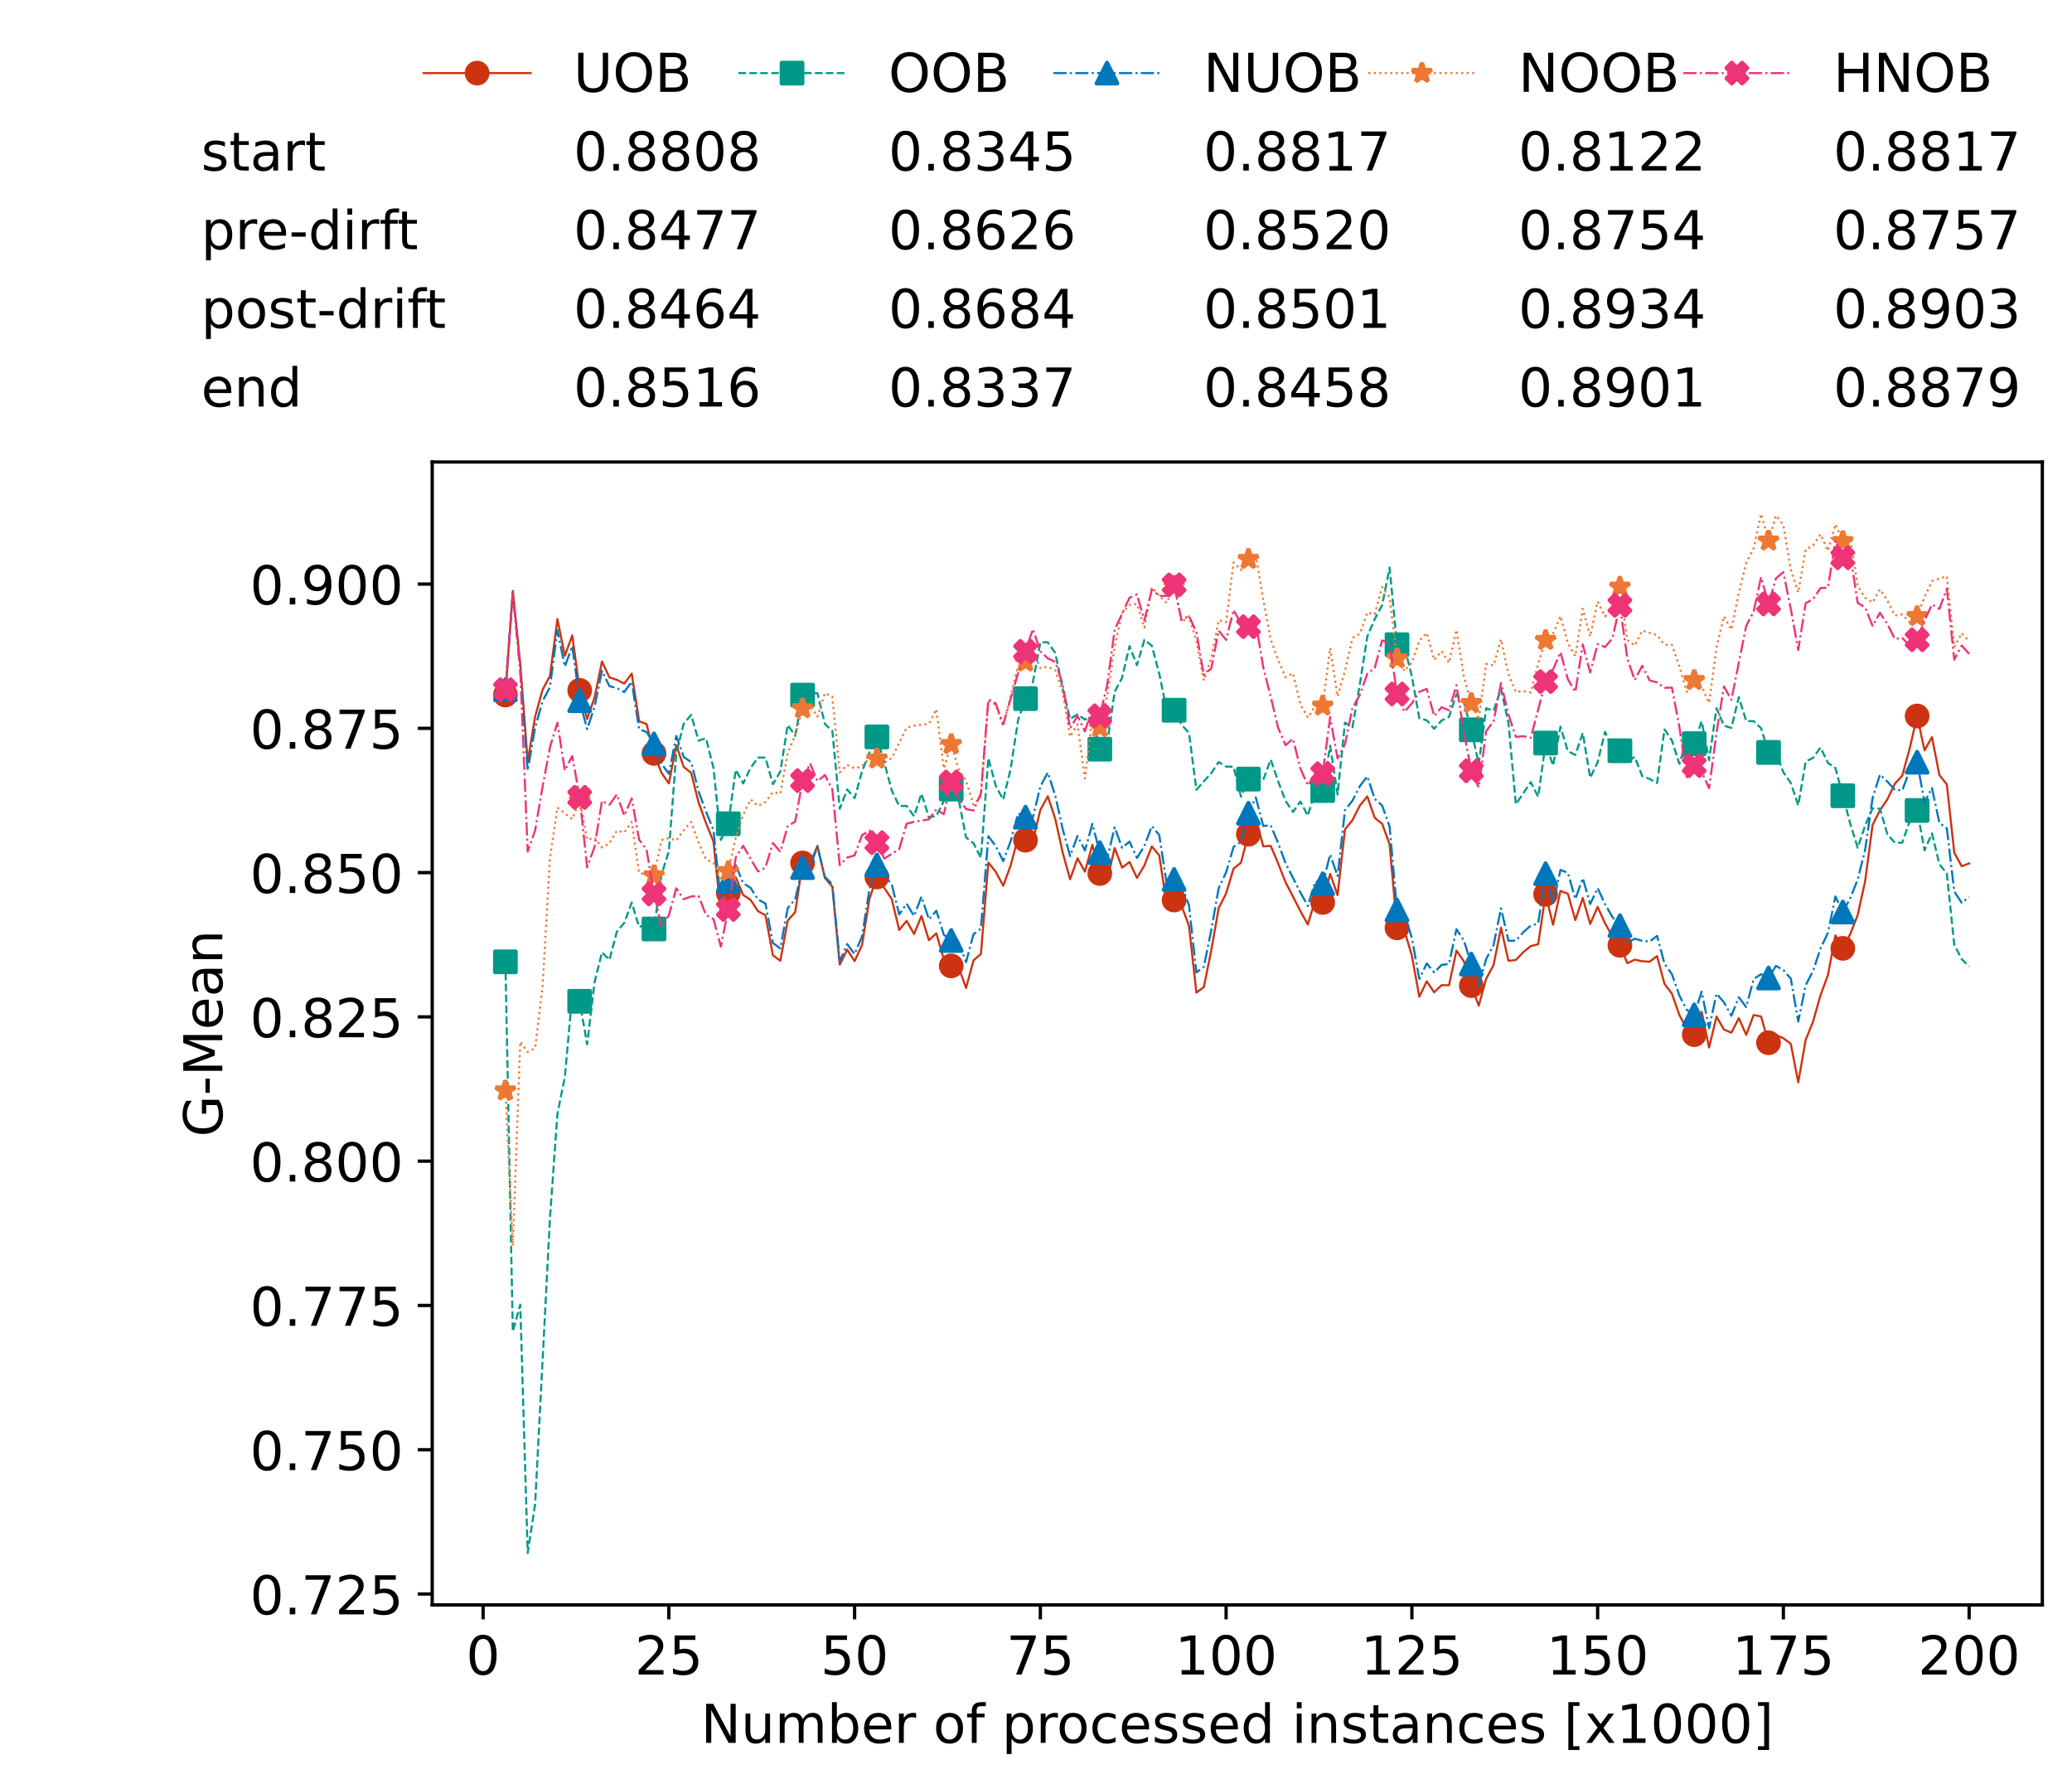 <?xml version="1.0" encoding="utf-8" standalone="no"?>
<!DOCTYPE svg PUBLIC "-//W3C//DTD SVG 1.1//EN"
  "http://www.w3.org/Graphics/SVG/1.1/DTD/svg11.dtd">
<!-- Created with matplotlib (https://matplotlib.org/) -->
<svg height="432.615pt" version="1.1" viewBox="0 0 502.65 432.615" width="502.65pt" xmlns="http://www.w3.org/2000/svg" xmlns:xlink="http://www.w3.org/1999/xlink">
 <defs>
  <style type="text/css">*{stroke-linecap:butt;stroke-linejoin:round;}</style>
 </defs>
 <g id="figure_1">
  <g id="patch_1">
   <path d="M 0 432.615 
L 502.65 432.615 
L 502.65 0 
L 0 0 
z
" style="fill:#ffffff;"/>
  </g>
  <g id="axes_1">
   <g id="patch_2">
    <path d="M 104.85 389.252 
L 495.45 389.252 
L 495.45 112.052 
L 104.85 112.052 
z
" style="fill:#ffffff;"/>
   </g>
   <g id="matplotlib.axis_1">
    <g id="xtick_1">
     <g id="line2d_1">
      <defs>
       <path d="M 0 0 
L 0 3.5 
" id="m3924400f81" style="stroke:#000000;stroke-width:0.8;"/>
      </defs>
      <g>
       <use style="stroke:#000000;stroke-width:0.8;" x="117.197" xlink:href="#m3924400f81" y="389.252"/>
      </g>
     </g>
     <g id="text_1">
      <!-- 0 -->
      <g transform="translate(113.061 406.13)scale(0.13 -0.13)">
       <defs>
        <path d="M 31.781 66.406 
Q 24.172 66.406 20.328 58.906 
Q 16.5 51.422 16.5 36.375 
Q 16.5 21.391 20.328 13.891 
Q 24.172 6.391 31.781 6.391 
Q 39.453 6.391 43.281 13.891 
Q 47.125 21.391 47.125 36.375 
Q 47.125 51.422 43.281 58.906 
Q 39.453 66.406 31.781 66.406 
z
M 31.781 74.219 
Q 44.047 74.219 50.516 64.516 
Q 56.984 54.828 56.984 36.375 
Q 56.984 17.969 50.516 8.266 
Q 44.047 -1.422 31.781 -1.422 
Q 19.531 -1.422 13.062 8.266 
Q 6.594 17.969 6.594 36.375 
Q 6.594 54.828 13.062 64.516 
Q 19.531 74.219 31.781 74.219 
z
" id="DejaVuSans-48"/>
       </defs>
       <use xlink:href="#DejaVuSans-48"/>
      </g>
     </g>
    </g>
    <g id="xtick_2">
     <g id="line2d_2">
      <g>
       <use style="stroke:#000000;stroke-width:0.8;" x="162.259" xlink:href="#m3924400f81" y="389.252"/>
      </g>
     </g>
     <g id="text_2">
      <!-- 25 -->
      <g transform="translate(153.988 406.13)scale(0.13 -0.13)">
       <defs>
        <path d="M 19.188 8.297 
L 53.609 8.297 
L 53.609 0 
L 7.328 0 
L 7.328 8.297 
Q 12.938 14.109 22.625 23.891 
Q 32.328 33.688 34.812 36.531 
Q 39.547 41.844 41.422 45.531 
Q 43.312 49.219 43.312 52.781 
Q 43.312 58.594 39.234 62.25 
Q 35.156 65.922 28.609 65.922 
Q 23.969 65.922 18.812 64.312 
Q 13.672 62.703 7.812 59.422 
L 7.812 69.391 
Q 13.766 71.781 18.938 73 
Q 24.125 74.219 28.422 74.219 
Q 39.75 74.219 46.484 68.547 
Q 53.219 62.891 53.219 53.422 
Q 53.219 48.922 51.531 44.891 
Q 49.859 40.875 45.406 35.406 
Q 44.188 33.984 37.641 27.219 
Q 31.109 20.453 19.188 8.297 
z
" id="DejaVuSans-50"/>
        <path d="M 10.797 72.906 
L 49.516 72.906 
L 49.516 64.594 
L 19.828 64.594 
L 19.828 46.734 
Q 21.969 47.469 24.109 47.828 
Q 26.266 48.188 28.422 48.188 
Q 40.625 48.188 47.75 41.5 
Q 54.891 34.812 54.891 23.391 
Q 54.891 11.625 47.562 5.094 
Q 40.234 -1.422 26.906 -1.422 
Q 22.312 -1.422 17.547 -0.641 
Q 12.797 0.141 7.719 1.703 
L 7.719 11.625 
Q 12.109 9.234 16.797 8.062 
Q 21.484 6.891 26.703 6.891 
Q 35.156 6.891 40.078 11.328 
Q 45.016 15.766 45.016 23.391 
Q 45.016 31 40.078 35.438 
Q 35.156 39.891 26.703 39.891 
Q 22.75 39.891 18.812 39.016 
Q 14.891 38.141 10.797 36.281 
z
" id="DejaVuSans-53"/>
       </defs>
       <use xlink:href="#DejaVuSans-50"/>
       <use x="63.623" xlink:href="#DejaVuSans-53"/>
      </g>
     </g>
    </g>
    <g id="xtick_3">
     <g id="line2d_3">
      <g>
       <use style="stroke:#000000;stroke-width:0.8;" x="207.322" xlink:href="#m3924400f81" y="389.252"/>
      </g>
     </g>
     <g id="text_3">
      <!-- 50 -->
      <g transform="translate(199.05 406.13)scale(0.13 -0.13)">
       <use xlink:href="#DejaVuSans-53"/>
       <use x="63.623" xlink:href="#DejaVuSans-48"/>
      </g>
     </g>
    </g>
    <g id="xtick_4">
     <g id="line2d_4">
      <g>
       <use style="stroke:#000000;stroke-width:0.8;" x="252.384" xlink:href="#m3924400f81" y="389.252"/>
      </g>
     </g>
     <g id="text_4">
      <!-- 75 -->
      <g transform="translate(244.113 406.13)scale(0.13 -0.13)">
       <defs>
        <path d="M 8.203 72.906 
L 55.078 72.906 
L 55.078 68.703 
L 28.609 0 
L 18.312 0 
L 43.219 64.594 
L 8.203 64.594 
z
" id="DejaVuSans-55"/>
       </defs>
       <use xlink:href="#DejaVuSans-55"/>
       <use x="63.623" xlink:href="#DejaVuSans-53"/>
      </g>
     </g>
    </g>
    <g id="xtick_5">
     <g id="line2d_5">
      <g>
       <use style="stroke:#000000;stroke-width:0.8;" x="297.446" xlink:href="#m3924400f81" y="389.252"/>
      </g>
     </g>
     <g id="text_5">
      <!-- 100 -->
      <g transform="translate(285.039 406.13)scale(0.13 -0.13)">
       <defs>
        <path d="M 12.406 8.297 
L 28.516 8.297 
L 28.516 63.922 
L 10.984 60.406 
L 10.984 69.391 
L 28.422 72.906 
L 38.281 72.906 
L 38.281 8.297 
L 54.391 8.297 
L 54.391 0 
L 12.406 0 
z
" id="DejaVuSans-49"/>
       </defs>
       <use xlink:href="#DejaVuSans-49"/>
       <use x="63.623" xlink:href="#DejaVuSans-48"/>
       <use x="127.246" xlink:href="#DejaVuSans-48"/>
      </g>
     </g>
    </g>
    <g id="xtick_6">
     <g id="line2d_6">
      <g>
       <use style="stroke:#000000;stroke-width:0.8;" x="342.509" xlink:href="#m3924400f81" y="389.252"/>
      </g>
     </g>
     <g id="text_6">
      <!-- 125 -->
      <g transform="translate(330.102 406.13)scale(0.13 -0.13)">
       <use xlink:href="#DejaVuSans-49"/>
       <use x="63.623" xlink:href="#DejaVuSans-50"/>
       <use x="127.246" xlink:href="#DejaVuSans-53"/>
      </g>
     </g>
    </g>
    <g id="xtick_7">
     <g id="line2d_7">
      <g>
       <use style="stroke:#000000;stroke-width:0.8;" x="387.571" xlink:href="#m3924400f81" y="389.252"/>
      </g>
     </g>
     <g id="text_7">
      <!-- 150 -->
      <g transform="translate(375.164 406.13)scale(0.13 -0.13)">
       <use xlink:href="#DejaVuSans-49"/>
       <use x="63.623" xlink:href="#DejaVuSans-53"/>
       <use x="127.246" xlink:href="#DejaVuSans-48"/>
      </g>
     </g>
    </g>
    <g id="xtick_8">
     <g id="line2d_8">
      <g>
       <use style="stroke:#000000;stroke-width:0.8;" x="432.633" xlink:href="#m3924400f81" y="389.252"/>
      </g>
     </g>
     <g id="text_8">
      <!-- 175 -->
      <g transform="translate(420.226 406.13)scale(0.13 -0.13)">
       <use xlink:href="#DejaVuSans-49"/>
       <use x="63.623" xlink:href="#DejaVuSans-55"/>
       <use x="127.246" xlink:href="#DejaVuSans-53"/>
      </g>
     </g>
    </g>
    <g id="xtick_9">
     <g id="line2d_9">
      <g>
       <use style="stroke:#000000;stroke-width:0.8;" x="477.695" xlink:href="#m3924400f81" y="389.252"/>
      </g>
     </g>
     <g id="text_9">
      <!-- 200 -->
      <g transform="translate(465.289 406.13)scale(0.13 -0.13)">
       <use xlink:href="#DejaVuSans-50"/>
       <use x="63.623" xlink:href="#DejaVuSans-48"/>
       <use x="127.246" xlink:href="#DejaVuSans-48"/>
      </g>
     </g>
    </g>
    <g id="text_10">
     <!-- Number of processed instances [x1000] -->
     <g transform="translate(170.025 422.711)scale(0.13 -0.13)">
      <defs>
       <path d="M 9.812 72.906 
L 23.094 72.906 
L 55.422 11.922 
L 55.422 72.906 
L 64.984 72.906 
L 64.984 0 
L 51.703 0 
L 19.391 60.984 
L 19.391 0 
L 9.812 0 
z
" id="DejaVuSans-78"/>
       <path d="M 8.5 21.578 
L 8.5 54.688 
L 17.484 54.688 
L 17.484 21.922 
Q 17.484 14.156 20.5 10.266 
Q 23.531 6.391 29.594 6.391 
Q 36.859 6.391 41.078 11.031 
Q 45.312 15.672 45.312 23.688 
L 45.312 54.688 
L 54.297 54.688 
L 54.297 0 
L 45.312 0 
L 45.312 8.406 
Q 42.047 3.422 37.719 1 
Q 33.406 -1.422 27.688 -1.422 
Q 18.266 -1.422 13.375 4.438 
Q 8.5 10.297 8.5 21.578 
z
M 31.109 56 
z
" id="DejaVuSans-117"/>
       <path d="M 52 44.188 
Q 55.375 50.25 60.062 53.125 
Q 64.75 56 71.094 56 
Q 79.641 56 84.281 50.016 
Q 88.922 44.047 88.922 33.016 
L 88.922 0 
L 79.891 0 
L 79.891 32.719 
Q 79.891 40.578 77.094 44.375 
Q 74.312 48.188 68.609 48.188 
Q 61.625 48.188 57.562 43.547 
Q 53.516 38.922 53.516 30.906 
L 53.516 0 
L 44.484 0 
L 44.484 32.719 
Q 44.484 40.625 41.703 44.406 
Q 38.922 48.188 33.109 48.188 
Q 26.219 48.188 22.156 43.531 
Q 18.109 38.875 18.109 30.906 
L 18.109 0 
L 9.078 0 
L 9.078 54.688 
L 18.109 54.688 
L 18.109 46.188 
Q 21.188 51.219 25.484 53.609 
Q 29.781 56 35.688 56 
Q 41.656 56 45.828 52.969 
Q 50 49.953 52 44.188 
z
" id="DejaVuSans-109"/>
       <path d="M 48.688 27.297 
Q 48.688 37.203 44.609 42.844 
Q 40.531 48.484 33.406 48.484 
Q 26.266 48.484 22.188 42.844 
Q 18.109 37.203 18.109 27.297 
Q 18.109 17.391 22.188 11.75 
Q 26.266 6.109 33.406 6.109 
Q 40.531 6.109 44.609 11.75 
Q 48.688 17.391 48.688 27.297 
z
M 18.109 46.391 
Q 20.953 51.266 25.266 53.625 
Q 29.594 56 35.594 56 
Q 45.562 56 51.781 48.094 
Q 58.016 40.188 58.016 27.297 
Q 58.016 14.406 51.781 6.484 
Q 45.562 -1.422 35.594 -1.422 
Q 29.594 -1.422 25.266 0.953 
Q 20.953 3.328 18.109 8.203 
L 18.109 0 
L 9.078 0 
L 9.078 75.984 
L 18.109 75.984 
z
" id="DejaVuSans-98"/>
       <path d="M 56.203 29.594 
L 56.203 25.203 
L 14.891 25.203 
Q 15.484 15.922 20.484 11.062 
Q 25.484 6.203 34.422 6.203 
Q 39.594 6.203 44.453 7.469 
Q 49.312 8.734 54.109 11.281 
L 54.109 2.781 
Q 49.266 0.734 44.188 -0.344 
Q 39.109 -1.422 33.891 -1.422 
Q 20.797 -1.422 13.156 6.188 
Q 5.516 13.812 5.516 26.812 
Q 5.516 40.234 12.766 48.109 
Q 20.016 56 32.328 56 
Q 43.359 56 49.781 48.891 
Q 56.203 41.797 56.203 29.594 
z
M 47.219 32.234 
Q 47.125 39.594 43.094 43.984 
Q 39.062 48.391 32.422 48.391 
Q 24.906 48.391 20.391 44.141 
Q 15.875 39.891 15.188 32.172 
z
" id="DejaVuSans-101"/>
       <path d="M 41.109 46.297 
Q 39.594 47.172 37.812 47.578 
Q 36.031 48 33.891 48 
Q 26.266 48 22.188 43.047 
Q 18.109 38.094 18.109 28.812 
L 18.109 0 
L 9.078 0 
L 9.078 54.688 
L 18.109 54.688 
L 18.109 46.188 
Q 20.953 51.172 25.484 53.578 
Q 30.031 56 36.531 56 
Q 37.453 56 38.578 55.875 
Q 39.703 55.766 41.062 55.516 
z
" id="DejaVuSans-114"/>
       <path id="DejaVuSans-32"/>
       <path d="M 30.609 48.391 
Q 23.391 48.391 19.188 42.75 
Q 14.984 37.109 14.984 27.297 
Q 14.984 17.484 19.156 11.844 
Q 23.344 6.203 30.609 6.203 
Q 37.797 6.203 41.984 11.859 
Q 46.188 17.531 46.188 27.297 
Q 46.188 37.016 41.984 42.703 
Q 37.797 48.391 30.609 48.391 
z
M 30.609 56 
Q 42.328 56 49.016 48.375 
Q 55.719 40.766 55.719 27.297 
Q 55.719 13.875 49.016 6.219 
Q 42.328 -1.422 30.609 -1.422 
Q 18.844 -1.422 12.172 6.219 
Q 5.516 13.875 5.516 27.297 
Q 5.516 40.766 12.172 48.375 
Q 18.844 56 30.609 56 
z
" id="DejaVuSans-111"/>
       <path d="M 37.109 75.984 
L 37.109 68.5 
L 28.516 68.5 
Q 23.688 68.5 21.797 66.547 
Q 19.922 64.594 19.922 59.516 
L 19.922 54.688 
L 34.719 54.688 
L 34.719 47.703 
L 19.922 47.703 
L 19.922 0 
L 10.891 0 
L 10.891 47.703 
L 2.297 47.703 
L 2.297 54.688 
L 10.891 54.688 
L 10.891 58.5 
Q 10.891 67.625 15.141 71.797 
Q 19.391 75.984 28.609 75.984 
z
" id="DejaVuSans-102"/>
       <path d="M 18.109 8.203 
L 18.109 -20.797 
L 9.078 -20.797 
L 9.078 54.688 
L 18.109 54.688 
L 18.109 46.391 
Q 20.953 51.266 25.266 53.625 
Q 29.594 56 35.594 56 
Q 45.562 56 51.781 48.094 
Q 58.016 40.188 58.016 27.297 
Q 58.016 14.406 51.781 6.484 
Q 45.562 -1.422 35.594 -1.422 
Q 29.594 -1.422 25.266 0.953 
Q 20.953 3.328 18.109 8.203 
z
M 48.688 27.297 
Q 48.688 37.203 44.609 42.844 
Q 40.531 48.484 33.406 48.484 
Q 26.266 48.484 22.188 42.844 
Q 18.109 37.203 18.109 27.297 
Q 18.109 17.391 22.188 11.75 
Q 26.266 6.109 33.406 6.109 
Q 40.531 6.109 44.609 11.75 
Q 48.688 17.391 48.688 27.297 
z
" id="DejaVuSans-112"/>
       <path d="M 48.781 52.594 
L 48.781 44.188 
Q 44.969 46.297 41.141 47.344 
Q 37.312 48.391 33.406 48.391 
Q 24.656 48.391 19.812 42.844 
Q 14.984 37.312 14.984 27.297 
Q 14.984 17.281 19.812 11.734 
Q 24.656 6.203 33.406 6.203 
Q 37.312 6.203 41.141 7.25 
Q 44.969 8.297 48.781 10.406 
L 48.781 2.094 
Q 45.016 0.344 40.984 -0.531 
Q 36.969 -1.422 32.422 -1.422 
Q 20.062 -1.422 12.781 6.344 
Q 5.516 14.109 5.516 27.297 
Q 5.516 40.672 12.859 48.328 
Q 20.219 56 33.016 56 
Q 37.156 56 41.109 55.141 
Q 45.062 54.297 48.781 52.594 
z
" id="DejaVuSans-99"/>
       <path d="M 44.281 53.078 
L 44.281 44.578 
Q 40.484 46.531 36.375 47.5 
Q 32.281 48.484 27.875 48.484 
Q 21.188 48.484 17.844 46.438 
Q 14.5 44.391 14.5 40.281 
Q 14.5 37.156 16.891 35.375 
Q 19.281 33.594 26.516 31.984 
L 29.594 31.297 
Q 39.156 29.25 43.188 25.516 
Q 47.219 21.781 47.219 15.094 
Q 47.219 7.469 41.188 3.016 
Q 35.156 -1.422 24.609 -1.422 
Q 20.219 -1.422 15.453 -0.562 
Q 10.688 0.297 5.422 2 
L 5.422 11.281 
Q 10.406 8.688 15.234 7.391 
Q 20.062 6.109 24.812 6.109 
Q 31.156 6.109 34.562 8.281 
Q 37.984 10.453 37.984 14.406 
Q 37.984 18.062 35.516 20.016 
Q 33.062 21.969 24.703 23.781 
L 21.578 24.516 
Q 13.234 26.266 9.516 29.906 
Q 5.812 33.547 5.812 39.891 
Q 5.812 47.609 11.281 51.797 
Q 16.75 56 26.812 56 
Q 31.781 56 36.172 55.266 
Q 40.578 54.547 44.281 53.078 
z
" id="DejaVuSans-115"/>
       <path d="M 45.406 46.391 
L 45.406 75.984 
L 54.391 75.984 
L 54.391 0 
L 45.406 0 
L 45.406 8.203 
Q 42.578 3.328 38.25 0.953 
Q 33.938 -1.422 27.875 -1.422 
Q 17.969 -1.422 11.734 6.484 
Q 5.516 14.406 5.516 27.297 
Q 5.516 40.188 11.734 48.094 
Q 17.969 56 27.875 56 
Q 33.938 56 38.25 53.625 
Q 42.578 51.266 45.406 46.391 
z
M 14.797 27.297 
Q 14.797 17.391 18.875 11.75 
Q 22.953 6.109 30.078 6.109 
Q 37.203 6.109 41.297 11.75 
Q 45.406 17.391 45.406 27.297 
Q 45.406 37.203 41.297 42.844 
Q 37.203 48.484 30.078 48.484 
Q 22.953 48.484 18.875 42.844 
Q 14.797 37.203 14.797 27.297 
z
" id="DejaVuSans-100"/>
       <path d="M 9.422 54.688 
L 18.406 54.688 
L 18.406 0 
L 9.422 0 
z
M 9.422 75.984 
L 18.406 75.984 
L 18.406 64.594 
L 9.422 64.594 
z
" id="DejaVuSans-105"/>
       <path d="M 54.891 33.016 
L 54.891 0 
L 45.906 0 
L 45.906 32.719 
Q 45.906 40.484 42.875 44.328 
Q 39.844 48.188 33.797 48.188 
Q 26.516 48.188 22.312 43.547 
Q 18.109 38.922 18.109 30.906 
L 18.109 0 
L 9.078 0 
L 9.078 54.688 
L 18.109 54.688 
L 18.109 46.188 
Q 21.344 51.125 25.703 53.562 
Q 30.078 56 35.797 56 
Q 45.219 56 50.047 50.172 
Q 54.891 44.344 54.891 33.016 
z
" id="DejaVuSans-110"/>
       <path d="M 18.312 70.219 
L 18.312 54.688 
L 36.812 54.688 
L 36.812 47.703 
L 18.312 47.703 
L 18.312 18.016 
Q 18.312 11.328 20.141 9.422 
Q 21.969 7.516 27.594 7.516 
L 36.812 7.516 
L 36.812 0 
L 27.594 0 
Q 17.188 0 13.234 3.875 
Q 9.281 7.766 9.281 18.016 
L 9.281 47.703 
L 2.688 47.703 
L 2.688 54.688 
L 9.281 54.688 
L 9.281 70.219 
z
" id="DejaVuSans-116"/>
       <path d="M 34.281 27.484 
Q 23.391 27.484 19.188 25 
Q 14.984 22.516 14.984 16.5 
Q 14.984 11.719 18.141 8.906 
Q 21.297 6.109 26.703 6.109 
Q 34.188 6.109 38.703 11.406 
Q 43.219 16.703 43.219 25.484 
L 43.219 27.484 
z
M 52.203 31.203 
L 52.203 0 
L 43.219 0 
L 43.219 8.297 
Q 40.141 3.328 35.547 0.953 
Q 30.953 -1.422 24.312 -1.422 
Q 15.922 -1.422 10.953 3.297 
Q 6 8.016 6 15.922 
Q 6 25.141 12.172 29.828 
Q 18.359 34.516 30.609 34.516 
L 43.219 34.516 
L 43.219 35.406 
Q 43.219 41.609 39.141 45 
Q 35.062 48.391 27.688 48.391 
Q 23 48.391 18.547 47.266 
Q 14.109 46.141 10.016 43.891 
L 10.016 52.203 
Q 14.938 54.109 19.578 55.047 
Q 24.219 56 28.609 56 
Q 40.484 56 46.344 49.844 
Q 52.203 43.703 52.203 31.203 
z
" id="DejaVuSans-97"/>
       <path d="M 8.594 75.984 
L 29.297 75.984 
L 29.297 69 
L 17.578 69 
L 17.578 -6.203 
L 29.297 -6.203 
L 29.297 -13.188 
L 8.594 -13.188 
z
" id="DejaVuSans-91"/>
       <path d="M 54.891 54.688 
L 35.109 28.078 
L 55.906 0 
L 45.312 0 
L 29.391 21.484 
L 13.484 0 
L 2.875 0 
L 24.125 28.609 
L 4.688 54.688 
L 15.281 54.688 
L 29.781 35.203 
L 44.281 54.688 
z
" id="DejaVuSans-120"/>
       <path d="M 30.422 75.984 
L 30.422 -13.188 
L 9.719 -13.188 
L 9.719 -6.203 
L 21.391 -6.203 
L 21.391 69 
L 9.719 69 
L 9.719 75.984 
z
" id="DejaVuSans-93"/>
      </defs>
      <use xlink:href="#DejaVuSans-78"/>
      <use x="74.805" xlink:href="#DejaVuSans-117"/>
      <use x="138.184" xlink:href="#DejaVuSans-109"/>
      <use x="235.596" xlink:href="#DejaVuSans-98"/>
      <use x="299.072" xlink:href="#DejaVuSans-101"/>
      <use x="360.596" xlink:href="#DejaVuSans-114"/>
      <use x="401.709" xlink:href="#DejaVuSans-32"/>
      <use x="433.496" xlink:href="#DejaVuSans-111"/>
      <use x="494.678" xlink:href="#DejaVuSans-102"/>
      <use x="529.883" xlink:href="#DejaVuSans-32"/>
      <use x="561.67" xlink:href="#DejaVuSans-112"/>
      <use x="625.146" xlink:href="#DejaVuSans-114"/>
      <use x="664.01" xlink:href="#DejaVuSans-111"/>
      <use x="725.191" xlink:href="#DejaVuSans-99"/>
      <use x="780.172" xlink:href="#DejaVuSans-101"/>
      <use x="841.695" xlink:href="#DejaVuSans-115"/>
      <use x="893.795" xlink:href="#DejaVuSans-115"/>
      <use x="945.895" xlink:href="#DejaVuSans-101"/>
      <use x="1007.418" xlink:href="#DejaVuSans-100"/>
      <use x="1070.895" xlink:href="#DejaVuSans-32"/>
      <use x="1102.682" xlink:href="#DejaVuSans-105"/>
      <use x="1130.465" xlink:href="#DejaVuSans-110"/>
      <use x="1193.844" xlink:href="#DejaVuSans-115"/>
      <use x="1245.943" xlink:href="#DejaVuSans-116"/>
      <use x="1285.152" xlink:href="#DejaVuSans-97"/>
      <use x="1346.432" xlink:href="#DejaVuSans-110"/>
      <use x="1409.811" xlink:href="#DejaVuSans-99"/>
      <use x="1464.791" xlink:href="#DejaVuSans-101"/>
      <use x="1526.314" xlink:href="#DejaVuSans-115"/>
      <use x="1578.414" xlink:href="#DejaVuSans-32"/>
      <use x="1610.201" xlink:href="#DejaVuSans-91"/>
      <use x="1649.215" xlink:href="#DejaVuSans-120"/>
      <use x="1708.395" xlink:href="#DejaVuSans-49"/>
      <use x="1772.018" xlink:href="#DejaVuSans-48"/>
      <use x="1835.641" xlink:href="#DejaVuSans-48"/>
      <use x="1899.264" xlink:href="#DejaVuSans-48"/>
      <use x="1962.887" xlink:href="#DejaVuSans-93"/>
     </g>
    </g>
   </g>
   <g id="matplotlib.axis_2">
    <g id="ytick_1">
     <g id="line2d_10">
      <defs>
       <path d="M 0 0 
L -3.5 0 
" id="m4d5b1cd5cf" style="stroke:#000000;stroke-width:0.8;"/>
      </defs>
      <g>
       <use style="stroke:#000000;stroke-width:0.8;" x="104.85" xlink:href="#m4d5b1cd5cf" y="386.599"/>
      </g>
     </g>
     <g id="text_11">
      <!-- 0.725 -->
      <g transform="translate(60.633 391.538)scale(0.13 -0.13)">
       <defs>
        <path d="M 10.688 12.406 
L 21 12.406 
L 21 0 
L 10.688 0 
z
" id="DejaVuSans-46"/>
       </defs>
       <use xlink:href="#DejaVuSans-48"/>
       <use x="63.623" xlink:href="#DejaVuSans-46"/>
       <use x="95.41" xlink:href="#DejaVuSans-55"/>
       <use x="159.033" xlink:href="#DejaVuSans-50"/>
       <use x="222.656" xlink:href="#DejaVuSans-53"/>
      </g>
     </g>
    </g>
    <g id="ytick_2">
     <g id="line2d_11">
      <g>
       <use style="stroke:#000000;stroke-width:0.8;" x="104.85" xlink:href="#m4d5b1cd5cf" y="351.606"/>
      </g>
     </g>
     <g id="text_12">
      <!-- 0.750 -->
      <g transform="translate(60.633 356.545)scale(0.13 -0.13)">
       <use xlink:href="#DejaVuSans-48"/>
       <use x="63.623" xlink:href="#DejaVuSans-46"/>
       <use x="95.41" xlink:href="#DejaVuSans-55"/>
       <use x="159.033" xlink:href="#DejaVuSans-53"/>
       <use x="222.656" xlink:href="#DejaVuSans-48"/>
      </g>
     </g>
    </g>
    <g id="ytick_3">
     <g id="line2d_12">
      <g>
       <use style="stroke:#000000;stroke-width:0.8;" x="104.85" xlink:href="#m4d5b1cd5cf" y="316.614"/>
      </g>
     </g>
     <g id="text_13">
      <!-- 0.775 -->
      <g transform="translate(60.633 321.553)scale(0.13 -0.13)">
       <use xlink:href="#DejaVuSans-48"/>
       <use x="63.623" xlink:href="#DejaVuSans-46"/>
       <use x="95.41" xlink:href="#DejaVuSans-55"/>
       <use x="159.033" xlink:href="#DejaVuSans-55"/>
       <use x="222.656" xlink:href="#DejaVuSans-53"/>
      </g>
     </g>
    </g>
    <g id="ytick_4">
     <g id="line2d_13">
      <g>
       <use style="stroke:#000000;stroke-width:0.8;" x="104.85" xlink:href="#m4d5b1cd5cf" y="281.621"/>
      </g>
     </g>
     <g id="text_14">
      <!-- 0.800 -->
      <g transform="translate(60.633 286.56)scale(0.13 -0.13)">
       <defs>
        <path d="M 31.781 34.625 
Q 24.75 34.625 20.719 30.859 
Q 16.703 27.094 16.703 20.516 
Q 16.703 13.922 20.719 10.156 
Q 24.75 6.391 31.781 6.391 
Q 38.812 6.391 42.859 10.172 
Q 46.922 13.969 46.922 20.516 
Q 46.922 27.094 42.891 30.859 
Q 38.875 34.625 31.781 34.625 
z
M 21.922 38.812 
Q 15.578 40.375 12.031 44.719 
Q 8.5 49.078 8.5 55.328 
Q 8.5 64.062 14.719 69.141 
Q 20.953 74.219 31.781 74.219 
Q 42.672 74.219 48.875 69.141 
Q 55.078 64.062 55.078 55.328 
Q 55.078 49.078 51.531 44.719 
Q 48 40.375 41.703 38.812 
Q 48.828 37.156 52.797 32.312 
Q 56.781 27.484 56.781 20.516 
Q 56.781 9.906 50.312 4.234 
Q 43.844 -1.422 31.781 -1.422 
Q 19.734 -1.422 13.25 4.234 
Q 6.781 9.906 6.781 20.516 
Q 6.781 27.484 10.781 32.312 
Q 14.797 37.156 21.922 38.812 
z
M 18.312 54.391 
Q 18.312 48.734 21.844 45.562 
Q 25.391 42.391 31.781 42.391 
Q 38.141 42.391 41.719 45.562 
Q 45.312 48.734 45.312 54.391 
Q 45.312 60.062 41.719 63.234 
Q 38.141 66.406 31.781 66.406 
Q 25.391 66.406 21.844 63.234 
Q 18.312 60.062 18.312 54.391 
z
" id="DejaVuSans-56"/>
       </defs>
       <use xlink:href="#DejaVuSans-48"/>
       <use x="63.623" xlink:href="#DejaVuSans-46"/>
       <use x="95.41" xlink:href="#DejaVuSans-56"/>
       <use x="159.033" xlink:href="#DejaVuSans-48"/>
       <use x="222.656" xlink:href="#DejaVuSans-48"/>
      </g>
     </g>
    </g>
    <g id="ytick_5">
     <g id="line2d_14">
      <g>
       <use style="stroke:#000000;stroke-width:0.8;" x="104.85" xlink:href="#m4d5b1cd5cf" y="246.629"/>
      </g>
     </g>
     <g id="text_15">
      <!-- 0.825 -->
      <g transform="translate(60.633 251.568)scale(0.13 -0.13)">
       <use xlink:href="#DejaVuSans-48"/>
       <use x="63.623" xlink:href="#DejaVuSans-46"/>
       <use x="95.41" xlink:href="#DejaVuSans-56"/>
       <use x="159.033" xlink:href="#DejaVuSans-50"/>
       <use x="222.656" xlink:href="#DejaVuSans-53"/>
      </g>
     </g>
    </g>
    <g id="ytick_6">
     <g id="line2d_15">
      <g>
       <use style="stroke:#000000;stroke-width:0.8;" x="104.85" xlink:href="#m4d5b1cd5cf" y="211.636"/>
      </g>
     </g>
     <g id="text_16">
      <!-- 0.850 -->
      <g transform="translate(60.633 216.575)scale(0.13 -0.13)">
       <use xlink:href="#DejaVuSans-48"/>
       <use x="63.623" xlink:href="#DejaVuSans-46"/>
       <use x="95.41" xlink:href="#DejaVuSans-56"/>
       <use x="159.033" xlink:href="#DejaVuSans-53"/>
       <use x="222.656" xlink:href="#DejaVuSans-48"/>
      </g>
     </g>
    </g>
    <g id="ytick_7">
     <g id="line2d_16">
      <g>
       <use style="stroke:#000000;stroke-width:0.8;" x="104.85" xlink:href="#m4d5b1cd5cf" y="176.644"/>
      </g>
     </g>
     <g id="text_17">
      <!-- 0.875 -->
      <g transform="translate(60.633 181.583)scale(0.13 -0.13)">
       <use xlink:href="#DejaVuSans-48"/>
       <use x="63.623" xlink:href="#DejaVuSans-46"/>
       <use x="95.41" xlink:href="#DejaVuSans-56"/>
       <use x="159.033" xlink:href="#DejaVuSans-55"/>
       <use x="222.656" xlink:href="#DejaVuSans-53"/>
      </g>
     </g>
    </g>
    <g id="ytick_8">
     <g id="line2d_17">
      <g>
       <use style="stroke:#000000;stroke-width:0.8;" x="104.85" xlink:href="#m4d5b1cd5cf" y="141.651"/>
      </g>
     </g>
     <g id="text_18">
      <!-- 0.900 -->
      <g transform="translate(60.633 146.59)scale(0.13 -0.13)">
       <defs>
        <path d="M 10.984 1.516 
L 10.984 10.5 
Q 14.703 8.734 18.5 7.812 
Q 22.312 6.891 25.984 6.891 
Q 35.75 6.891 40.891 13.453 
Q 46.047 20.016 46.781 33.406 
Q 43.953 29.203 39.594 26.953 
Q 35.25 24.703 29.984 24.703 
Q 19.047 24.703 12.672 31.312 
Q 6.297 37.938 6.297 49.422 
Q 6.297 60.641 12.938 67.422 
Q 19.578 74.219 30.609 74.219 
Q 43.266 74.219 49.922 64.516 
Q 56.594 54.828 56.594 36.375 
Q 56.594 19.141 48.406 8.859 
Q 40.234 -1.422 26.422 -1.422 
Q 22.703 -1.422 18.891 -0.688 
Q 15.094 0.047 10.984 1.516 
z
M 30.609 32.422 
Q 37.25 32.422 41.125 36.953 
Q 45.016 41.5 45.016 49.422 
Q 45.016 57.281 41.125 61.844 
Q 37.25 66.406 30.609 66.406 
Q 23.969 66.406 20.094 61.844 
Q 16.219 57.281 16.219 49.422 
Q 16.219 41.5 20.094 36.953 
Q 23.969 32.422 30.609 32.422 
z
" id="DejaVuSans-57"/>
       </defs>
       <use xlink:href="#DejaVuSans-48"/>
       <use x="63.623" xlink:href="#DejaVuSans-46"/>
       <use x="95.41" xlink:href="#DejaVuSans-57"/>
       <use x="159.033" xlink:href="#DejaVuSans-48"/>
       <use x="222.656" xlink:href="#DejaVuSans-48"/>
      </g>
     </g>
    </g>
    <g id="text_19">
     <!-- G-Mean -->
     <g transform="translate(53.93 275.744)rotate(-90)scale(0.13 -0.13)">
      <defs>
       <path d="M 59.516 10.406 
L 59.516 29.984 
L 43.406 29.984 
L 43.406 38.094 
L 69.281 38.094 
L 69.281 6.781 
Q 63.578 2.734 56.688 0.656 
Q 49.812 -1.422 42 -1.422 
Q 24.906 -1.422 15.25 8.562 
Q 5.609 18.562 5.609 36.375 
Q 5.609 54.25 15.25 64.234 
Q 24.906 74.219 42 74.219 
Q 49.125 74.219 55.547 72.453 
Q 61.969 70.703 67.391 67.281 
L 67.391 56.781 
Q 61.922 61.422 55.766 63.766 
Q 49.609 66.109 42.828 66.109 
Q 29.438 66.109 22.719 58.641 
Q 16.016 51.172 16.016 36.375 
Q 16.016 21.625 22.719 14.156 
Q 29.438 6.688 42.828 6.688 
Q 48.047 6.688 52.141 7.594 
Q 56.25 8.5 59.516 10.406 
z
" id="DejaVuSans-71"/>
       <path d="M 4.891 31.391 
L 31.203 31.391 
L 31.203 23.391 
L 4.891 23.391 
z
" id="DejaVuSans-45"/>
       <path d="M 9.812 72.906 
L 24.516 72.906 
L 43.109 23.297 
L 61.812 72.906 
L 76.516 72.906 
L 76.516 0 
L 66.891 0 
L 66.891 64.016 
L 48.094 14.016 
L 38.188 14.016 
L 19.391 64.016 
L 19.391 0 
L 9.812 0 
z
" id="DejaVuSans-77"/>
      </defs>
      <use xlink:href="#DejaVuSans-71"/>
      <use x="77.49" xlink:href="#DejaVuSans-45"/>
      <use x="113.574" xlink:href="#DejaVuSans-77"/>
      <use x="199.854" xlink:href="#DejaVuSans-101"/>
      <use x="261.377" xlink:href="#DejaVuSans-97"/>
      <use x="322.656" xlink:href="#DejaVuSans-110"/>
     </g>
    </g>
   </g>
   <g id="line2d_18"/>
   <g id="line2d_19"/>
   <g id="line2d_20"/>
   <g id="line2d_21"/>
   <g id="line2d_22"/>
   <g id="line2d_23">
    <path clip-path="url(#p66e66e8af0)" d="M 122.605 168.566 
L 124.407 143.322 
L 126.21 161.001 
L 128.012 184.688 
L 129.815 173.829 
L 131.617 167.291 
L 133.419 163.953 
L 135.222 150.138 
L 137.024 159.055 
L 138.827 154.111 
L 140.629 167.437 
L 142.432 174.379 
L 144.234 169.163 
L 146.037 160.436 
L 147.839 164.306 
L 149.642 164.878 
L 151.444 165.798 
L 153.247 163.361 
L 155.049 174.938 
L 156.852 175.604 
L 158.654 182.729 
L 160.457 187.41 
L 162.259 190.008 
L 164.062 180.743 
L 165.864 186.006 
L 167.667 187.455 
L 169.469 194.615 
L 171.272 199.623 
L 173.074 204.091 
L 174.877 221.616 
L 176.679 216.593 
L 178.482 212.75 
L 180.284 217.06 
L 182.087 218.243 
L 183.889 220.994 
L 185.692 221.971 
L 187.494 231.687 
L 189.297 233.028 
L 191.099 223.282 
L 192.902 221.242 
L 194.704 209.298 
L 196.507 209.499 
L 198.309 205.144 
L 200.112 212.943 
L 201.914 215.059 
L 203.717 233.966 
L 205.519 230.316 
L 207.322 233.1 
L 209.124 229.205 
L 210.927 217.959 
L 212.729 212.697 
L 216.334 218.054 
L 218.137 225.558 
L 219.939 223.335 
L 221.742 226.524 
L 223.544 222.164 
L 225.347 228.036 
L 227.149 226.359 
L 228.952 232.67 
L 230.754 234.261 
L 232.557 234.601 
L 234.359 239.614 
L 236.162 232.925 
L 237.964 231.361 
L 239.767 209.182 
L 241.569 211.45 
L 243.372 214.82 
L 245.174 209.924 
L 246.976 203.113 
L 248.779 203.775 
L 250.581 203.829 
L 252.384 196.422 
L 254.186 193.12 
L 255.989 198.562 
L 257.791 206.73 
L 259.594 213.262 
L 261.396 208.163 
L 263.199 211.41 
L 265.001 204.884 
L 266.804 211.852 
L 268.606 213.299 
L 270.409 205.691 
L 272.211 210.422 
L 274.014 209.077 
L 275.816 212.932 
L 277.619 209.907 
L 279.421 205.286 
L 281.224 207.453 
L 283.026 219.298 
L 284.829 218.293 
L 286.631 219.626 
L 288.434 224.542 
L 290.236 240.744 
L 292.039 239.39 
L 293.841 230.526 
L 295.644 220.221 
L 297.446 216.691 
L 299.249 210.665 
L 301.051 209.234 
L 302.854 202.326 
L 304.656 198.479 
L 306.459 205.285 
L 308.261 205.143 
L 310.064 209.395 
L 311.866 213.975 
L 315.471 220.973 
L 317.274 224.215 
L 319.076 218.254 
L 320.879 218.872 
L 322.681 211.947 
L 324.484 217.096 
L 326.286 201.149 
L 328.089 198.919 
L 329.891 195.362 
L 331.694 193.157 
L 333.496 198.353 
L 335.299 199.787 
L 337.101 204.756 
L 338.904 225.03 
L 340.706 225.672 
L 342.509 231.774 
L 344.311 241.739 
L 346.114 238.004 
L 347.916 240.667 
L 349.719 238.94 
L 351.521 238.959 
L 353.324 230.552 
L 355.126 233.163 
L 356.928 239.039 
L 358.731 243.92 
L 360.533 237.373 
L 362.336 234.032 
L 364.138 225.002 
L 365.941 233.025 
L 367.743 232.831 
L 369.546 230.927 
L 371.348 229.457 
L 373.151 229.015 
L 374.953 216.889 
L 376.756 224.284 
L 378.558 216.068 
L 380.361 216.779 
L 382.163 223.156 
L 383.966 217.788 
L 385.768 224.093 
L 387.571 219.948 
L 389.373 223.937 
L 391.176 227.126 
L 392.978 229.273 
L 394.781 233.6 
L 396.583 232.761 
L 398.386 233.135 
L 400.188 233.243 
L 401.991 231.882 
L 403.793 238.639 
L 405.596 241.002 
L 407.398 246.154 
L 409.201 249.57 
L 411.003 250.934 
L 412.806 245.391 
L 414.608 254.057 
L 416.411 246.563 
L 418.213 249.687 
L 420.016 250.466 
L 421.818 246.94 
L 423.621 250.978 
L 425.423 246.172 
L 427.226 246.529 
L 429.028 252.909 
L 430.831 251.022 
L 432.633 251.813 
L 434.436 253.157 
L 436.238 262.511 
L 438.041 252.209 
L 439.843 247.75 
L 441.646 241.344 
L 443.448 236.497 
L 445.251 226.86 
L 447.053 230.006 
L 448.856 226.551 
L 450.658 221.932 
L 452.461 213.751 
L 454.263 200.1 
L 456.066 196.514 
L 457.868 193.86 
L 459.671 190.091 
L 461.473 188.11 
L 463.276 181.539 
L 465.078 173.654 
L 466.881 181.985 
L 468.683 178.779 
L 470.485 187.993 
L 472.288 190.26 
L 474.09 206.805 
L 475.893 210.092 
L 477.695 209.406 
L 477.695 209.406 
" style="fill:none;stroke:#cc3311;stroke-linecap:square;stroke-width:0.5;"/>
    <defs>
     <path d="M 0 2.5 
C 0.663 2.5 1.299 2.237 1.768 1.768 
C 2.237 1.299 2.5 0.663 2.5 0 
C 2.5 -0.663 2.237 -1.299 1.768 -1.768 
C 1.299 -2.237 0.663 -2.5 0 -2.5 
C -0.663 -2.5 -1.299 -2.237 -1.768 -1.768 
C -2.237 -1.299 -2.5 -0.663 -2.5 0 
C -2.5 0.663 -2.237 1.299 -1.768 1.768 
C -1.299 2.237 -0.663 2.5 0 2.5 
z
" id="m6e92d16bd7" style="stroke:#cc3311;"/>
    </defs>
    <g clip-path="url(#p66e66e8af0)">
     <use style="fill:#cc3311;stroke:#cc3311;" x="122.605" xlink:href="#m6e92d16bd7" y="168.566"/>
     <use style="fill:#cc3311;stroke:#cc3311;" x="140.629" xlink:href="#m6e92d16bd7" y="167.437"/>
     <use style="fill:#cc3311;stroke:#cc3311;" x="158.654" xlink:href="#m6e92d16bd7" y="182.729"/>
     <use style="fill:#cc3311;stroke:#cc3311;" x="176.679" xlink:href="#m6e92d16bd7" y="216.593"/>
     <use style="fill:#cc3311;stroke:#cc3311;" x="194.704" xlink:href="#m6e92d16bd7" y="209.298"/>
     <use style="fill:#cc3311;stroke:#cc3311;" x="212.729" xlink:href="#m6e92d16bd7" y="212.697"/>
     <use style="fill:#cc3311;stroke:#cc3311;" x="230.754" xlink:href="#m6e92d16bd7" y="234.261"/>
     <use style="fill:#cc3311;stroke:#cc3311;" x="248.779" xlink:href="#m6e92d16bd7" y="203.775"/>
     <use style="fill:#cc3311;stroke:#cc3311;" x="266.804" xlink:href="#m6e92d16bd7" y="211.852"/>
     <use style="fill:#cc3311;stroke:#cc3311;" x="284.829" xlink:href="#m6e92d16bd7" y="218.293"/>
     <use style="fill:#cc3311;stroke:#cc3311;" x="302.854" xlink:href="#m6e92d16bd7" y="202.326"/>
     <use style="fill:#cc3311;stroke:#cc3311;" x="320.879" xlink:href="#m6e92d16bd7" y="218.872"/>
     <use style="fill:#cc3311;stroke:#cc3311;" x="338.904" xlink:href="#m6e92d16bd7" y="225.03"/>
     <use style="fill:#cc3311;stroke:#cc3311;" x="356.928" xlink:href="#m6e92d16bd7" y="239.039"/>
     <use style="fill:#cc3311;stroke:#cc3311;" x="374.953" xlink:href="#m6e92d16bd7" y="216.889"/>
     <use style="fill:#cc3311;stroke:#cc3311;" x="392.978" xlink:href="#m6e92d16bd7" y="229.273"/>
     <use style="fill:#cc3311;stroke:#cc3311;" x="411.003" xlink:href="#m6e92d16bd7" y="250.934"/>
     <use style="fill:#cc3311;stroke:#cc3311;" x="429.028" xlink:href="#m6e92d16bd7" y="252.909"/>
     <use style="fill:#cc3311;stroke:#cc3311;" x="447.053" xlink:href="#m6e92d16bd7" y="230.006"/>
     <use style="fill:#cc3311;stroke:#cc3311;" x="465.078" xlink:href="#m6e92d16bd7" y="173.654"/>
    </g>
   </g>
   <g id="line2d_24"/>
   <g id="line2d_25"/>
   <g id="line2d_26"/>
   <g id="line2d_27"/>
   <g id="line2d_28">
    <path clip-path="url(#p66e66e8af0)" d="M 122.605 233.269 
L 124.407 322.956 
L 126.21 316.426 
L 128.012 376.652 
L 129.815 364.867 
L 133.419 295.403 
L 135.222 270.153 
L 137.024 261.227 
L 138.827 241.231 
L 140.629 242.856 
L 142.432 253.298 
L 144.234 238.219 
L 146.037 230.96 
L 147.839 232.798 
L 149.642 225.975 
L 151.444 223.812 
L 153.247 218.895 
L 155.049 224.866 
L 156.852 224.008 
L 158.654 225.3 
L 160.457 212.172 
L 162.259 206.464 
L 164.062 182.685 
L 165.864 175.549 
L 167.667 173.385 
L 169.469 179.636 
L 171.272 179.053 
L 173.074 186.206 
L 174.877 203.724 
L 176.679 199.794 
L 178.482 186.694 
L 180.284 190.012 
L 182.087 186.247 
L 183.889 183.736 
L 185.692 183.736 
L 187.494 190.189 
L 189.297 187.133 
L 191.099 175.824 
L 192.902 178.451 
L 194.704 168.594 
L 196.507 168.139 
L 198.309 168.139 
L 200.112 175.597 
L 201.914 177.263 
L 203.717 196.175 
L 205.519 191.468 
L 207.322 193.596 
L 209.124 187.089 
L 210.927 182.448 
L 212.729 178.731 
L 214.532 184.968 
L 216.334 191.713 
L 218.137 195.479 
L 219.939 195.449 
L 221.742 197.986 
L 223.544 192.488 
L 225.347 198.271 
L 227.149 197.879 
L 228.952 194.356 
L 230.754 191.378 
L 232.557 193.85 
L 234.359 203.13 
L 236.162 204.512 
L 237.964 208.052 
L 239.767 183.883 
L 241.569 190.624 
L 243.372 193.931 
L 245.174 186.492 
L 246.976 174.671 
L 248.779 169.447 
L 250.581 165.374 
L 252.384 155.789 
L 254.186 155.757 
L 255.989 158.356 
L 257.791 166.882 
L 259.594 174.371 
L 261.396 173.26 
L 263.199 174.525 
L 265.001 173.722 
L 266.804 181.7 
L 268.606 180.275 
L 270.409 167.781 
L 272.211 164.376 
L 274.014 156.698 
L 275.816 161.35 
L 277.619 155.192 
L 279.421 156.592 
L 281.224 163.384 
L 283.026 172.22 
L 284.829 172.255 
L 286.631 175.763 
L 288.434 177.763 
L 290.236 191.548 
L 293.841 187.497 
L 295.644 184.815 
L 297.446 185.927 
L 299.249 185.959 
L 301.051 193.212 
L 302.854 188.958 
L 304.656 187.847 
L 306.459 189.136 
L 308.261 184.219 
L 310.064 189.486 
L 311.866 194.24 
L 313.669 196.934 
L 315.471 194.392 
L 317.274 197.857 
L 319.076 191.731 
L 320.879 191.731 
L 322.681 180.869 
L 324.484 192.72 
L 326.286 175.27 
L 328.089 176.388 
L 329.891 165.89 
L 331.694 154.375 
L 333.496 150.16 
L 335.299 146.775 
L 337.101 137.664 
L 338.904 156.368 
L 340.706 156.856 
L 342.509 164.061 
L 344.311 174.198 
L 346.114 174.693 
L 347.916 176.747 
L 349.719 174.761 
L 351.521 173.854 
L 353.324 168.403 
L 355.126 170.324 
L 356.928 177.002 
L 358.731 185.294 
L 360.533 171.777 
L 362.336 172.388 
L 364.138 167.057 
L 365.941 175.37 
L 367.743 195.074 
L 371.348 189.683 
L 373.151 193.239 
L 374.953 180.213 
L 376.756 185.695 
L 378.558 176.262 
L 380.361 182.204 
L 382.163 183.09 
L 383.966 177.759 
L 385.768 188.636 
L 387.571 184.873 
L 389.373 177.488 
L 391.176 181.78 
L 392.978 182.084 
L 394.781 184.594 
L 396.583 183.582 
L 398.386 188.219 
L 400.188 188.926 
L 401.991 189.926 
L 403.793 176.9 
L 405.596 179.611 
L 407.398 185.252 
L 409.201 179.47 
L 411.003 180.364 
L 412.806 174.913 
L 414.608 184.374 
L 416.411 171.757 
L 418.213 175.996 
L 420.016 176.547 
L 421.818 169.086 
L 423.621 174.899 
L 425.423 174.899 
L 427.226 176.625 
L 429.028 182.48 
L 430.831 182.509 
L 432.633 187.318 
L 434.436 189.89 
L 436.238 195.341 
L 438.041 184.697 
L 439.843 183.802 
L 441.646 181.291 
L 443.448 185.027 
L 445.251 186.245 
L 448.856 199.759 
L 450.658 205.597 
L 452.461 200.264 
L 454.263 196.054 
L 456.066 196.119 
L 457.868 202.363 
L 459.671 204.387 
L 461.473 204.387 
L 463.276 199.139 
L 465.078 196.57 
L 466.881 206.226 
L 468.683 202.128 
L 470.485 209.611 
L 472.288 211.852 
L 474.09 229.143 
L 475.893 232.607 
L 477.695 234.415 
L 477.695 234.415 
" style="fill:none;stroke:#009988;stroke-dasharray:1.85,0.8;stroke-dashoffset:0;stroke-width:0.5;"/>
    <defs>
     <path d="M -2.5 2.5 
L 2.5 2.5 
L 2.5 -2.5 
L -2.5 -2.5 
z
" id="m643d365c57" style="stroke:#009988;stroke-linejoin:miter;"/>
    </defs>
    <g clip-path="url(#p66e66e8af0)">
     <use style="fill:#009988;stroke:#009988;stroke-linejoin:miter;" x="122.605" xlink:href="#m643d365c57" y="233.269"/>
     <use style="fill:#009988;stroke:#009988;stroke-linejoin:miter;" x="140.629" xlink:href="#m643d365c57" y="242.856"/>
     <use style="fill:#009988;stroke:#009988;stroke-linejoin:miter;" x="158.654" xlink:href="#m643d365c57" y="225.3"/>
     <use style="fill:#009988;stroke:#009988;stroke-linejoin:miter;" x="176.679" xlink:href="#m643d365c57" y="199.794"/>
     <use style="fill:#009988;stroke:#009988;stroke-linejoin:miter;" x="194.704" xlink:href="#m643d365c57" y="168.594"/>
     <use style="fill:#009988;stroke:#009988;stroke-linejoin:miter;" x="212.729" xlink:href="#m643d365c57" y="178.731"/>
     <use style="fill:#009988;stroke:#009988;stroke-linejoin:miter;" x="230.754" xlink:href="#m643d365c57" y="191.378"/>
     <use style="fill:#009988;stroke:#009988;stroke-linejoin:miter;" x="248.779" xlink:href="#m643d365c57" y="169.447"/>
     <use style="fill:#009988;stroke:#009988;stroke-linejoin:miter;" x="266.804" xlink:href="#m643d365c57" y="181.7"/>
     <use style="fill:#009988;stroke:#009988;stroke-linejoin:miter;" x="284.829" xlink:href="#m643d365c57" y="172.255"/>
     <use style="fill:#009988;stroke:#009988;stroke-linejoin:miter;" x="302.854" xlink:href="#m643d365c57" y="188.958"/>
     <use style="fill:#009988;stroke:#009988;stroke-linejoin:miter;" x="320.879" xlink:href="#m643d365c57" y="191.731"/>
     <use style="fill:#009988;stroke:#009988;stroke-linejoin:miter;" x="338.904" xlink:href="#m643d365c57" y="156.368"/>
     <use style="fill:#009988;stroke:#009988;stroke-linejoin:miter;" x="356.928" xlink:href="#m643d365c57" y="177.002"/>
     <use style="fill:#009988;stroke:#009988;stroke-linejoin:miter;" x="374.953" xlink:href="#m643d365c57" y="180.213"/>
     <use style="fill:#009988;stroke:#009988;stroke-linejoin:miter;" x="392.978" xlink:href="#m643d365c57" y="182.084"/>
     <use style="fill:#009988;stroke:#009988;stroke-linejoin:miter;" x="411.003" xlink:href="#m643d365c57" y="180.364"/>
     <use style="fill:#009988;stroke:#009988;stroke-linejoin:miter;" x="429.028" xlink:href="#m643d365c57" y="182.48"/>
     <use style="fill:#009988;stroke:#009988;stroke-linejoin:miter;" x="447.053" xlink:href="#m643d365c57" y="192.995"/>
     <use style="fill:#009988;stroke:#009988;stroke-linejoin:miter;" x="465.078" xlink:href="#m643d365c57" y="196.57"/>
    </g>
   </g>
   <g id="line2d_29"/>
   <g id="line2d_30"/>
   <g id="line2d_31"/>
   <g id="line2d_32"/>
   <g id="line2d_33">
    <path clip-path="url(#p66e66e8af0)" d="M 122.605 167.283 
L 124.407 143.691 
L 126.21 162.728 
L 128.012 186.928 
L 129.815 176.463 
L 131.617 170.073 
L 133.419 166.632 
L 135.222 152.849 
L 137.024 161.677 
L 138.827 156.682 
L 140.629 169.937 
L 142.432 176.827 
L 144.234 171.423 
L 146.037 162.692 
L 147.839 166.411 
L 149.642 166.893 
L 151.444 167.854 
L 153.247 165.342 
L 155.049 176.845 
L 156.852 177.549 
L 158.654 180.403 
L 160.457 185.183 
L 162.259 187.687 
L 164.062 178.494 
L 165.864 183.579 
L 167.667 184.852 
L 169.469 191.941 
L 171.272 196.838 
L 173.074 201.271 
L 174.877 218.691 
L 176.679 213.715 
L 178.482 209.813 
L 180.284 214.19 
L 182.087 215.339 
L 183.889 218.153 
L 185.692 219.131 
L 187.494 228.712 
L 189.297 230.017 
L 191.099 220.243 
L 192.902 218.105 
L 194.704 210.422 
L 196.507 210.083 
L 198.309 205.425 
L 200.112 212.661 
L 201.914 214.457 
L 203.717 233.167 
L 205.519 228.966 
L 207.322 231.404 
L 209.124 227.105 
L 210.927 215.623 
L 212.729 209.772 
L 216.334 214.549 
L 218.137 221.773 
L 219.939 219.176 
L 221.742 222.165 
L 223.544 217.45 
L 225.347 222.962 
L 227.149 220.876 
L 228.952 226.695 
L 230.754 228.095 
L 232.557 228.496 
L 234.359 233.348 
L 236.162 226.586 
L 237.964 225.21 
L 239.767 202.811 
L 241.569 205.229 
L 243.372 208.845 
L 245.174 204.035 
L 246.976 197.309 
L 248.779 198.193 
L 250.581 198.212 
L 252.384 190.739 
L 254.186 187.355 
L 255.989 192.92 
L 257.791 201.054 
L 259.594 207.634 
L 261.396 202.754 
L 263.199 206.271 
L 265.001 199.802 
L 266.804 206.799 
L 268.606 208.221 
L 270.409 200.642 
L 272.211 205.607 
L 274.014 204.12 
L 275.816 208.075 
L 277.619 205.217 
L 279.421 200.349 
L 281.224 202.525 
L 283.026 214.275 
L 284.829 213.311 
L 286.631 214.61 
L 288.434 219.587 
L 290.236 235.864 
L 292.039 234.471 
L 293.841 225.61 
L 295.644 215.4 
L 297.446 211.56 
L 299.249 205.407 
L 301.051 204.146 
L 302.854 197.245 
L 304.656 193.419 
L 306.459 200.325 
L 308.261 200.148 
L 310.064 204.484 
L 311.866 209.348 
L 315.471 216.465 
L 317.274 219.722 
L 319.076 213.802 
L 320.879 214.342 
L 322.681 207.23 
L 324.484 212.467 
L 326.286 196.478 
L 328.089 194.212 
L 329.891 190.676 
L 331.694 188.287 
L 333.496 193.759 
L 335.299 195.387 
L 337.101 200.448 
L 338.904 220.72 
L 340.706 221.469 
L 342.509 227.508 
L 344.311 237.438 
L 346.114 233.654 
L 347.916 235.839 
L 349.719 234.036 
L 351.521 233.777 
L 353.324 225.38 
L 355.126 228.094 
L 356.928 233.826 
L 358.731 239.027 
L 360.533 232.599 
L 362.336 229.174 
L 364.138 220.293 
L 365.941 228.156 
L 367.743 228.145 
L 369.546 226.082 
L 371.348 224.496 
L 373.151 223.953 
L 374.953 211.895 
L 376.756 219.314 
L 378.558 210.978 
L 380.361 211.694 
L 382.163 218.057 
L 383.966 212.991 
L 385.768 219.268 
L 387.571 215.387 
L 389.373 219.278 
L 391.176 222.445 
L 392.978 224.502 
L 394.781 228.681 
L 396.583 227.657 
L 398.386 228.18 
L 400.188 228.364 
L 401.991 226.985 
L 403.793 233.759 
L 405.596 236.278 
L 407.398 241.445 
L 409.201 244.933 
L 411.003 246.135 
L 412.806 240.511 
L 414.608 249.384 
L 416.411 240.99 
L 418.213 243.087 
L 420.016 246.365 
L 421.818 241.875 
L 423.621 244.233 
L 425.423 237.45 
L 427.226 236.27 
L 429.028 237.199 
L 430.831 234.255 
L 432.633 235.271 
L 434.436 237.375 
L 436.238 247.774 
L 438.041 238.942 
L 439.843 235.461 
L 441.646 230.034 
L 443.448 226.233 
L 445.251 217.423 
L 447.053 221.191 
L 448.856 217.873 
L 450.658 213.318 
L 452.461 206.138 
L 454.263 193.636 
L 456.066 187.857 
L 457.868 189.57 
L 459.671 191.53 
L 461.473 191.705 
L 463.276 186.825 
L 465.078 184.861 
L 466.881 194.536 
L 468.683 191.12 
L 470.485 199.59 
L 472.288 200.907 
L 474.09 216.234 
L 475.893 218.944 
L 477.695 217.562 
L 477.695 217.562 
" style="fill:none;stroke:#0077bb;stroke-dasharray:3.2,0.8,0.5,0.8;stroke-dashoffset:0;stroke-width:0.5;"/>
    <defs>
     <path d="M 0 -2.5 
L -2.5 2.5 
L 2.5 2.5 
z
" id="m7730f8d888" style="stroke:#0077bb;stroke-linejoin:miter;"/>
    </defs>
    <g clip-path="url(#p66e66e8af0)">
     <use style="fill:#0077bb;stroke:#0077bb;stroke-linejoin:miter;" x="122.605" xlink:href="#m7730f8d888" y="167.283"/>
     <use style="fill:#0077bb;stroke:#0077bb;stroke-linejoin:miter;" x="140.629" xlink:href="#m7730f8d888" y="169.937"/>
     <use style="fill:#0077bb;stroke:#0077bb;stroke-linejoin:miter;" x="158.654" xlink:href="#m7730f8d888" y="180.403"/>
     <use style="fill:#0077bb;stroke:#0077bb;stroke-linejoin:miter;" x="176.679" xlink:href="#m7730f8d888" y="213.715"/>
     <use style="fill:#0077bb;stroke:#0077bb;stroke-linejoin:miter;" x="194.704" xlink:href="#m7730f8d888" y="210.422"/>
     <use style="fill:#0077bb;stroke:#0077bb;stroke-linejoin:miter;" x="212.729" xlink:href="#m7730f8d888" y="209.772"/>
     <use style="fill:#0077bb;stroke:#0077bb;stroke-linejoin:miter;" x="230.754" xlink:href="#m7730f8d888" y="228.095"/>
     <use style="fill:#0077bb;stroke:#0077bb;stroke-linejoin:miter;" x="248.779" xlink:href="#m7730f8d888" y="198.193"/>
     <use style="fill:#0077bb;stroke:#0077bb;stroke-linejoin:miter;" x="266.804" xlink:href="#m7730f8d888" y="206.799"/>
     <use style="fill:#0077bb;stroke:#0077bb;stroke-linejoin:miter;" x="284.829" xlink:href="#m7730f8d888" y="213.311"/>
     <use style="fill:#0077bb;stroke:#0077bb;stroke-linejoin:miter;" x="302.854" xlink:href="#m7730f8d888" y="197.245"/>
     <use style="fill:#0077bb;stroke:#0077bb;stroke-linejoin:miter;" x="320.879" xlink:href="#m7730f8d888" y="214.342"/>
     <use style="fill:#0077bb;stroke:#0077bb;stroke-linejoin:miter;" x="338.904" xlink:href="#m7730f8d888" y="220.72"/>
     <use style="fill:#0077bb;stroke:#0077bb;stroke-linejoin:miter;" x="356.928" xlink:href="#m7730f8d888" y="233.826"/>
     <use style="fill:#0077bb;stroke:#0077bb;stroke-linejoin:miter;" x="374.953" xlink:href="#m7730f8d888" y="211.895"/>
     <use style="fill:#0077bb;stroke:#0077bb;stroke-linejoin:miter;" x="392.978" xlink:href="#m7730f8d888" y="224.502"/>
     <use style="fill:#0077bb;stroke:#0077bb;stroke-linejoin:miter;" x="411.003" xlink:href="#m7730f8d888" y="246.135"/>
     <use style="fill:#0077bb;stroke:#0077bb;stroke-linejoin:miter;" x="429.028" xlink:href="#m7730f8d888" y="237.199"/>
     <use style="fill:#0077bb;stroke:#0077bb;stroke-linejoin:miter;" x="447.053" xlink:href="#m7730f8d888" y="221.191"/>
     <use style="fill:#0077bb;stroke:#0077bb;stroke-linejoin:miter;" x="465.078" xlink:href="#m7730f8d888" y="184.861"/>
    </g>
   </g>
   <g id="line2d_34"/>
   <g id="line2d_35"/>
   <g id="line2d_36"/>
   <g id="line2d_37"/>
   <g id="line2d_38">
    <path clip-path="url(#p66e66e8af0)" d="M 122.605 264.521 
L 124.407 302.159 
L 126.21 252.637 
L 128.012 255.15 
L 129.815 254.238 
L 131.617 239.319 
L 133.419 208.11 
L 135.222 195.849 
L 138.827 198.666 
L 140.629 194.028 
L 142.432 203.638 
L 144.234 203.176 
L 146.037 205.55 
L 147.839 204.571 
L 149.642 201.465 
L 151.444 201.871 
L 153.247 199.356 
L 155.049 211.675 
L 156.852 212.175 
L 158.654 212.339 
L 160.457 203.778 
L 162.259 203.257 
L 164.062 203.862 
L 165.864 201.341 
L 167.667 199.367 
L 169.469 204.354 
L 171.272 208.396 
L 173.074 209.276 
L 174.877 213.026 
L 176.679 211.325 
L 178.482 203.121 
L 180.284 197.673 
L 182.087 193.871 
L 183.889 195.473 
L 185.692 194.525 
L 187.494 192.148 
L 189.297 192.489 
L 191.099 182.609 
L 192.902 178.292 
L 194.704 171.832 
L 196.507 171.034 
L 198.309 173.825 
L 200.112 168.098 
L 201.914 168.96 
L 203.717 187.345 
L 205.519 185.507 
L 207.322 186.352 
L 209.124 185.863 
L 210.927 183.829 
L 212.729 184.014 
L 214.532 184.986 
L 216.334 183.873 
L 219.939 176.475 
L 221.742 176.027 
L 225.347 175.534 
L 227.149 172.015 
L 228.952 186.405 
L 230.754 180.516 
L 232.557 186.629 
L 234.359 189.467 
L 236.162 195.163 
L 237.964 193.214 
L 239.767 169.897 
L 241.569 170.933 
L 243.372 176.129 
L 246.976 161.542 
L 248.779 160.502 
L 250.581 157.981 
L 252.384 162.037 
L 254.186 161.695 
L 255.989 162.559 
L 257.791 167.911 
L 259.594 178.66 
L 261.396 175.697 
L 263.199 188.81 
L 265.001 174.001 
L 266.804 176.416 
L 268.606 168.71 
L 270.409 156.925 
L 272.211 148.685 
L 274.014 146.722 
L 275.816 146.471 
L 277.619 152.204 
L 279.421 142.485 
L 281.224 144.466 
L 283.026 146.232 
L 284.829 142.092 
L 286.631 150.876 
L 288.434 149.464 
L 290.236 155.464 
L 292.039 165.044 
L 293.841 159.593 
L 295.644 150.424 
L 297.446 150.866 
L 299.249 136.411 
L 301.051 138.231 
L 302.854 135.606 
L 304.656 134.608 
L 306.459 145.474 
L 308.261 155.055 
L 310.064 160.028 
L 311.866 164.25 
L 313.669 163.268 
L 315.471 170.851 
L 317.274 174.05 
L 319.076 171.176 
L 320.879 171.178 
L 322.681 157.187 
L 324.484 168.897 
L 326.286 162.725 
L 328.089 154.701 
L 329.891 153.686 
L 331.694 148.556 
L 333.496 148.987 
L 335.299 142.39 
L 337.101 144.879 
L 338.904 159.72 
L 340.706 162.762 
L 342.509 160.687 
L 344.311 155.436 
L 346.114 153.491 
L 347.916 160.062 
L 349.719 157.935 
L 351.521 160.784 
L 353.324 152.763 
L 355.126 164.107 
L 356.928 170.57 
L 358.731 174.586 
L 360.533 161.025 
L 362.336 161.392 
L 364.138 155.043 
L 365.941 163.517 
L 367.743 167.838 
L 369.546 167.611 
L 371.348 167.962 
L 373.151 161.018 
L 374.953 155.267 
L 376.756 153.659 
L 378.558 149.432 
L 380.361 156.016 
L 382.163 159.159 
L 383.966 147.656 
L 385.768 154.355 
L 387.571 145.911 
L 389.373 149.513 
L 391.176 147.366 
L 392.978 142.336 
L 394.781 155.217 
L 396.583 156.577 
L 398.386 152.939 
L 401.991 154.047 
L 403.793 156.382 
L 405.596 156.413 
L 407.398 161.584 
L 409.201 167.791 
L 411.003 164.989 
L 412.806 166.466 
L 414.608 170.478 
L 416.411 157.069 
L 418.213 149.477 
L 420.016 152.721 
L 421.818 143.84 
L 423.621 136.494 
L 425.423 133 
L 427.226 124.652 
L 429.028 131.16 
L 430.831 125.034 
L 432.633 127.382 
L 434.436 138.125 
L 436.238 143.716 
L 438.041 133.25 
L 439.843 132.3 
L 441.646 129.597 
L 443.448 133.601 
L 445.251 127.16 
L 447.053 131.291 
L 448.856 130.558 
L 450.658 142.083 
L 452.461 144.98 
L 454.263 146.111 
L 456.066 142.939 
L 457.868 145.68 
L 459.671 149.286 
L 461.473 149.036 
L 463.276 150.934 
L 465.078 149.487 
L 466.881 144.809 
L 468.683 140.904 
L 472.288 139.76 
L 474.09 156.972 
L 475.893 153.555 
L 477.695 155.527 
L 477.695 155.527 
" style="fill:none;stroke:#ee7733;stroke-dasharray:0.5,0.825;stroke-dashoffset:0;stroke-width:0.5;"/>
    <defs>
     <path d="M 0 -2.5 
L -0.561 -0.773 
L -2.378 -0.773 
L -0.908 0.295 
L -1.469 2.023 
L -0 0.955 
L 1.469 2.023 
L 0.908 0.295 
L 2.378 -0.773 
L 0.561 -0.773 
z
" id="m96996151e9" style="stroke:#ee7733;stroke-linejoin:bevel;"/>
    </defs>
    <g clip-path="url(#p66e66e8af0)">
     <use style="fill:#ee7733;stroke:#ee7733;stroke-linejoin:bevel;" x="122.605" xlink:href="#m96996151e9" y="264.521"/>
     <use style="fill:#ee7733;stroke:#ee7733;stroke-linejoin:bevel;" x="140.629" xlink:href="#m96996151e9" y="194.028"/>
     <use style="fill:#ee7733;stroke:#ee7733;stroke-linejoin:bevel;" x="158.654" xlink:href="#m96996151e9" y="212.339"/>
     <use style="fill:#ee7733;stroke:#ee7733;stroke-linejoin:bevel;" x="176.679" xlink:href="#m96996151e9" y="211.325"/>
     <use style="fill:#ee7733;stroke:#ee7733;stroke-linejoin:bevel;" x="194.704" xlink:href="#m96996151e9" y="171.832"/>
     <use style="fill:#ee7733;stroke:#ee7733;stroke-linejoin:bevel;" x="212.729" xlink:href="#m96996151e9" y="184.014"/>
     <use style="fill:#ee7733;stroke:#ee7733;stroke-linejoin:bevel;" x="230.754" xlink:href="#m96996151e9" y="180.516"/>
     <use style="fill:#ee7733;stroke:#ee7733;stroke-linejoin:bevel;" x="248.779" xlink:href="#m96996151e9" y="160.502"/>
     <use style="fill:#ee7733;stroke:#ee7733;stroke-linejoin:bevel;" x="266.804" xlink:href="#m96996151e9" y="176.416"/>
     <use style="fill:#ee7733;stroke:#ee7733;stroke-linejoin:bevel;" x="284.829" xlink:href="#m96996151e9" y="142.092"/>
     <use style="fill:#ee7733;stroke:#ee7733;stroke-linejoin:bevel;" x="302.854" xlink:href="#m96996151e9" y="135.606"/>
     <use style="fill:#ee7733;stroke:#ee7733;stroke-linejoin:bevel;" x="320.879" xlink:href="#m96996151e9" y="171.178"/>
     <use style="fill:#ee7733;stroke:#ee7733;stroke-linejoin:bevel;" x="338.904" xlink:href="#m96996151e9" y="159.72"/>
     <use style="fill:#ee7733;stroke:#ee7733;stroke-linejoin:bevel;" x="356.928" xlink:href="#m96996151e9" y="170.57"/>
     <use style="fill:#ee7733;stroke:#ee7733;stroke-linejoin:bevel;" x="374.953" xlink:href="#m96996151e9" y="155.267"/>
     <use style="fill:#ee7733;stroke:#ee7733;stroke-linejoin:bevel;" x="392.978" xlink:href="#m96996151e9" y="142.336"/>
     <use style="fill:#ee7733;stroke:#ee7733;stroke-linejoin:bevel;" x="411.003" xlink:href="#m96996151e9" y="164.989"/>
     <use style="fill:#ee7733;stroke:#ee7733;stroke-linejoin:bevel;" x="429.028" xlink:href="#m96996151e9" y="131.16"/>
     <use style="fill:#ee7733;stroke:#ee7733;stroke-linejoin:bevel;" x="447.053" xlink:href="#m96996151e9" y="131.291"/>
     <use style="fill:#ee7733;stroke:#ee7733;stroke-linejoin:bevel;" x="465.078" xlink:href="#m96996151e9" y="149.487"/>
    </g>
   </g>
   <g id="line2d_39"/>
   <g id="line2d_40"/>
   <g id="line2d_41"/>
   <g id="line2d_42"/>
   <g id="line2d_43">
    <path clip-path="url(#p66e66e8af0)" d="M 122.605 167.283 
L 124.407 143.691 
L 126.21 162.516 
L 128.012 206.537 
L 129.815 201.395 
L 131.617 190.85 
L 133.419 181.225 
L 135.222 175.279 
L 137.024 186.864 
L 138.827 183.353 
L 140.629 193.371 
L 142.432 210.368 
L 144.234 205.381 
L 146.037 194.225 
L 147.839 195.195 
L 149.642 192.674 
L 151.444 197.819 
L 153.247 193.642 
L 155.049 203.656 
L 156.852 206.041 
L 158.654 216.807 
L 160.457 224.641 
L 162.259 221.989 
L 164.062 215.433 
L 165.864 218.076 
L 167.667 217.432 
L 169.469 217.289 
L 171.272 221.954 
L 173.074 222.875 
L 174.877 229.581 
L 176.679 220.584 
L 178.482 207.981 
L 180.284 205.138 
L 183.889 211.363 
L 185.692 210.415 
L 187.494 204.45 
L 189.297 206.586 
L 191.099 200.373 
L 192.902 199.261 
L 194.704 189.326 
L 196.507 185.125 
L 198.309 189.47 
L 200.112 187.975 
L 201.914 191.442 
L 203.717 209.827 
L 205.519 207.988 
L 207.322 207.465 
L 209.124 202.57 
L 210.927 201.441 
L 212.729 204.384 
L 214.532 208.24 
L 218.137 205.939 
L 219.939 199.769 
L 221.742 199.322 
L 225.347 198.732 
L 227.149 196.318 
L 228.952 197.477 
L 230.754 189.645 
L 232.557 193.53 
L 234.359 196.231 
L 236.162 196.595 
L 237.964 192.377 
L 239.767 169.601 
L 241.569 170.637 
L 243.372 175.68 
L 246.976 163.26 
L 250.581 152.572 
L 252.384 157.967 
L 254.186 159.666 
L 255.989 160.529 
L 257.791 165.882 
L 259.594 176.631 
L 261.396 173.668 
L 263.199 177.394 
L 265.001 171.502 
L 266.804 173.594 
L 268.606 166.108 
L 270.409 152.711 
L 274.014 144.96 
L 275.816 144.168 
L 277.619 150.483 
L 279.421 142.999 
L 281.224 144.529 
L 283.026 144.512 
L 284.829 141.856 
L 286.631 150.363 
L 288.434 149.384 
L 290.236 153.344 
L 292.039 163.769 
L 293.841 162.108 
L 295.644 152.939 
L 297.446 155.212 
L 299.249 147.93 
L 301.051 151.248 
L 302.854 151.992 
L 304.656 150.994 
L 306.459 161.86 
L 308.261 168.956 
L 310.064 176.519 
L 311.866 180.741 
L 313.669 179.177 
L 315.471 186.376 
L 317.274 190.52 
L 319.076 187.646 
L 320.879 187.648 
L 322.681 173.934 
L 324.484 183.952 
L 326.286 180.546 
L 328.089 171.678 
L 329.891 168.526 
L 331.694 163.395 
L 333.496 161.996 
L 335.299 155.317 
L 337.101 155.993 
L 338.904 168.314 
L 340.706 172.652 
L 342.509 170.578 
L 344.311 167.812 
L 346.114 167.068 
L 347.916 173.639 
L 349.719 171.512 
L 351.521 172.28 
L 353.324 166.184 
L 355.126 177.557 
L 356.928 186.954 
L 358.731 190.97 
L 360.533 177.329 
L 362.336 174.93 
L 364.138 165.654 
L 365.941 173.326 
L 367.743 178.718 
L 369.546 178.562 
L 371.348 178.914 
L 374.953 165.309 
L 376.756 162.405 
L 378.558 158.177 
L 380.361 164.762 
L 382.163 167.819 
L 383.966 156.315 
L 385.768 163.099 
L 387.571 156.212 
L 389.373 156.944 
L 391.176 154.769 
L 392.978 146.804 
L 394.781 159.766 
L 396.583 164.964 
L 398.386 161.469 
L 400.188 164.999 
L 401.991 165.516 
L 403.793 166.81 
L 405.596 166.769 
L 407.398 176.316 
L 409.201 188.499 
L 411.003 185.697 
L 412.806 187.174 
L 414.608 191.187 
L 416.411 177.778 
L 418.213 166.481 
L 420.016 169.724 
L 423.621 151.801 
L 425.423 148.307 
L 427.226 139.959 
L 429.028 146.468 
L 430.831 140.261 
L 432.633 138.771 
L 434.436 147.715 
L 436.238 157.634 
L 438.041 146.304 
L 439.843 145.324 
L 441.646 142.621 
L 443.448 142.526 
L 445.251 131.15 
L 447.053 135.281 
L 448.856 134.547 
L 450.658 146.198 
L 452.461 147.342 
L 454.263 151.789 
L 456.066 148.617 
L 457.868 151.358 
L 459.671 154.964 
L 461.473 154.714 
L 463.276 156.611 
L 465.078 155.165 
L 466.881 150.487 
L 468.683 146.582 
L 470.485 147.675 
L 472.288 142.766 
L 474.09 159.977 
L 475.893 156.561 
L 477.695 158.6 
L 477.695 158.6 
" style="fill:none;stroke:#ee3377;stroke-dasharray:3.2,0.8,0.5,0.8;stroke-dashoffset:0;stroke-width:0.5;"/>
    <defs>
     <path d="M -1.25 2.5 
L 0 1.25 
L 1.25 2.5 
L 2.5 1.25 
L 1.25 0 
L 2.5 -1.25 
L 1.25 -2.5 
L 0 -1.25 
L -1.25 -2.5 
L -2.5 -1.25 
L -1.25 0 
L -2.5 1.25 
z
" id="m6e1ba5bc64" style="stroke:#ee3377;stroke-linejoin:miter;"/>
    </defs>
    <g clip-path="url(#p66e66e8af0)">
     <use style="fill:#ee3377;stroke:#ee3377;stroke-linejoin:miter;" x="122.605" xlink:href="#m6e1ba5bc64" y="167.283"/>
     <use style="fill:#ee3377;stroke:#ee3377;stroke-linejoin:miter;" x="140.629" xlink:href="#m6e1ba5bc64" y="193.371"/>
     <use style="fill:#ee3377;stroke:#ee3377;stroke-linejoin:miter;" x="158.654" xlink:href="#m6e1ba5bc64" y="216.807"/>
     <use style="fill:#ee3377;stroke:#ee3377;stroke-linejoin:miter;" x="176.679" xlink:href="#m6e1ba5bc64" y="220.584"/>
     <use style="fill:#ee3377;stroke:#ee3377;stroke-linejoin:miter;" x="194.704" xlink:href="#m6e1ba5bc64" y="189.326"/>
     <use style="fill:#ee3377;stroke:#ee3377;stroke-linejoin:miter;" x="212.729" xlink:href="#m6e1ba5bc64" y="204.384"/>
     <use style="fill:#ee3377;stroke:#ee3377;stroke-linejoin:miter;" x="230.754" xlink:href="#m6e1ba5bc64" y="189.645"/>
     <use style="fill:#ee3377;stroke:#ee3377;stroke-linejoin:miter;" x="248.779" xlink:href="#m6e1ba5bc64" y="157.977"/>
     <use style="fill:#ee3377;stroke:#ee3377;stroke-linejoin:miter;" x="266.804" xlink:href="#m6e1ba5bc64" y="173.594"/>
     <use style="fill:#ee3377;stroke:#ee3377;stroke-linejoin:miter;" x="284.829" xlink:href="#m6e1ba5bc64" y="141.856"/>
     <use style="fill:#ee3377;stroke:#ee3377;stroke-linejoin:miter;" x="302.854" xlink:href="#m6e1ba5bc64" y="151.992"/>
     <use style="fill:#ee3377;stroke:#ee3377;stroke-linejoin:miter;" x="320.879" xlink:href="#m6e1ba5bc64" y="187.648"/>
     <use style="fill:#ee3377;stroke:#ee3377;stroke-linejoin:miter;" x="338.904" xlink:href="#m6e1ba5bc64" y="168.314"/>
     <use style="fill:#ee3377;stroke:#ee3377;stroke-linejoin:miter;" x="356.928" xlink:href="#m6e1ba5bc64" y="186.954"/>
     <use style="fill:#ee3377;stroke:#ee3377;stroke-linejoin:miter;" x="374.953" xlink:href="#m6e1ba5bc64" y="165.309"/>
     <use style="fill:#ee3377;stroke:#ee3377;stroke-linejoin:miter;" x="392.978" xlink:href="#m6e1ba5bc64" y="146.804"/>
     <use style="fill:#ee3377;stroke:#ee3377;stroke-linejoin:miter;" x="411.003" xlink:href="#m6e1ba5bc64" y="185.697"/>
     <use style="fill:#ee3377;stroke:#ee3377;stroke-linejoin:miter;" x="429.028" xlink:href="#m6e1ba5bc64" y="146.468"/>
     <use style="fill:#ee3377;stroke:#ee3377;stroke-linejoin:miter;" x="447.053" xlink:href="#m6e1ba5bc64" y="135.281"/>
     <use style="fill:#ee3377;stroke:#ee3377;stroke-linejoin:miter;" x="465.078" xlink:href="#m6e1ba5bc64" y="155.165"/>
    </g>
   </g>
   <g id="line2d_44"/>
   <g id="line2d_45"/>
   <g id="line2d_46"/>
   <g id="line2d_47"/>
   <g id="patch_3">
    <path d="M 104.85 389.252 
L 104.85 112.052 
" style="fill:none;stroke:#000000;stroke-linecap:square;stroke-linejoin:miter;stroke-width:0.8;"/>
   </g>
   <g id="patch_4">
    <path d="M 495.45 389.252 
L 495.45 112.052 
" style="fill:none;stroke:#000000;stroke-linecap:square;stroke-linejoin:miter;stroke-width:0.8;"/>
   </g>
   <g id="patch_5">
    <path d="M 104.85 389.252 
L 495.45 389.252 
" style="fill:none;stroke:#000000;stroke-linecap:square;stroke-linejoin:miter;stroke-width:0.8;"/>
   </g>
   <g id="patch_6">
    <path d="M 104.85 112.052 
L 495.45 112.052 
" style="fill:none;stroke:#000000;stroke-linecap:square;stroke-linejoin:miter;stroke-width:0.8;"/>
   </g>
   <g id="legend_1">
    <g id="line2d_48"/>
    <g id="line2d_49"/>
    <g id="text_20">
     <!--   -->
     <g transform="translate(48.8 22.278)scale(0.13 -0.13)">
      <use xlink:href="#DejaVuSans-32"/>
     </g>
    </g>
    <g id="line2d_50"/>
    <g id="line2d_51"/>
    <g id="text_21">
     <!-- start -->
     <g transform="translate(48.8 41.36)scale(0.13 -0.13)">
      <use xlink:href="#DejaVuSans-115"/>
      <use x="52.1" xlink:href="#DejaVuSans-116"/>
      <use x="91.309" xlink:href="#DejaVuSans-97"/>
      <use x="152.588" xlink:href="#DejaVuSans-114"/>
      <use x="193.701" xlink:href="#DejaVuSans-116"/>
     </g>
    </g>
    <g id="line2d_52"/>
    <g id="line2d_53"/>
    <g id="text_22">
     <!-- pre-dirft -->
     <g transform="translate(48.8 60.441)scale(0.13 -0.13)">
      <use xlink:href="#DejaVuSans-112"/>
      <use x="63.477" xlink:href="#DejaVuSans-114"/>
      <use x="102.34" xlink:href="#DejaVuSans-101"/>
      <use x="163.863" xlink:href="#DejaVuSans-45"/>
      <use x="199.947" xlink:href="#DejaVuSans-100"/>
      <use x="263.424" xlink:href="#DejaVuSans-105"/>
      <use x="291.207" xlink:href="#DejaVuSans-114"/>
      <use x="332.32" xlink:href="#DejaVuSans-102"/>
      <use x="365.775" xlink:href="#DejaVuSans-116"/>
     </g>
    </g>
    <g id="line2d_54"/>
    <g id="line2d_55"/>
    <g id="text_23">
     <!-- post-drift -->
     <g transform="translate(48.8 79.523)scale(0.13 -0.13)">
      <use xlink:href="#DejaVuSans-112"/>
      <use x="63.477" xlink:href="#DejaVuSans-111"/>
      <use x="124.658" xlink:href="#DejaVuSans-115"/>
      <use x="176.758" xlink:href="#DejaVuSans-116"/>
      <use x="215.967" xlink:href="#DejaVuSans-45"/>
      <use x="252.051" xlink:href="#DejaVuSans-100"/>
      <use x="315.527" xlink:href="#DejaVuSans-114"/>
      <use x="356.641" xlink:href="#DejaVuSans-105"/>
      <use x="384.424" xlink:href="#DejaVuSans-102"/>
      <use x="417.879" xlink:href="#DejaVuSans-116"/>
     </g>
    </g>
    <g id="line2d_56"/>
    <g id="line2d_57"/>
    <g id="text_24">
     <!-- end -->
     <g transform="translate(48.8 98.604)scale(0.13 -0.13)">
      <use xlink:href="#DejaVuSans-101"/>
      <use x="61.523" xlink:href="#DejaVuSans-110"/>
      <use x="124.902" xlink:href="#DejaVuSans-100"/>
     </g>
    </g>
    <g id="line2d_58">
     <path d="M 102.738 17.728 
L 128.738 17.728 
" style="fill:none;stroke:#cc3311;stroke-linecap:square;stroke-width:0.5;"/>
    </g>
    <g id="line2d_59">
     <g>
      <use style="fill:#cc3311;stroke:#cc3311;" x="115.738" xlink:href="#m6e92d16bd7" y="17.728"/>
     </g>
    </g>
    <g id="text_25">
     <!-- UOB -->
     <g transform="translate(139.138 22.278)scale(0.13 -0.13)">
      <defs>
       <path d="M 8.688 72.906 
L 18.609 72.906 
L 18.609 28.609 
Q 18.609 16.891 22.844 11.734 
Q 27.094 6.594 36.625 6.594 
Q 46.094 6.594 50.344 11.734 
Q 54.594 16.891 54.594 28.609 
L 54.594 72.906 
L 64.5 72.906 
L 64.5 27.391 
Q 64.5 13.141 57.438 5.859 
Q 50.391 -1.422 36.625 -1.422 
Q 22.797 -1.422 15.734 5.859 
Q 8.688 13.141 8.688 27.391 
z
" id="DejaVuSans-85"/>
       <path d="M 39.406 66.219 
Q 28.656 66.219 22.328 58.203 
Q 16.016 50.203 16.016 36.375 
Q 16.016 22.609 22.328 14.594 
Q 28.656 6.594 39.406 6.594 
Q 50.141 6.594 56.422 14.594 
Q 62.703 22.609 62.703 36.375 
Q 62.703 50.203 56.422 58.203 
Q 50.141 66.219 39.406 66.219 
z
M 39.406 74.219 
Q 54.734 74.219 63.906 63.938 
Q 73.094 53.656 73.094 36.375 
Q 73.094 19.141 63.906 8.859 
Q 54.734 -1.422 39.406 -1.422 
Q 24.031 -1.422 14.812 8.828 
Q 5.609 19.094 5.609 36.375 
Q 5.609 53.656 14.812 63.938 
Q 24.031 74.219 39.406 74.219 
z
" id="DejaVuSans-79"/>
       <path d="M 19.672 34.812 
L 19.672 8.109 
L 35.5 8.109 
Q 43.453 8.109 47.281 11.406 
Q 51.125 14.703 51.125 21.484 
Q 51.125 28.328 47.281 31.562 
Q 43.453 34.812 35.5 34.812 
z
M 19.672 64.797 
L 19.672 42.828 
L 34.281 42.828 
Q 41.5 42.828 45.031 45.531 
Q 48.578 48.25 48.578 53.812 
Q 48.578 59.328 45.031 62.062 
Q 41.5 64.797 34.281 64.797 
z
M 9.812 72.906 
L 35.016 72.906 
Q 46.297 72.906 52.391 68.219 
Q 58.5 63.531 58.5 54.891 
Q 58.5 48.188 55.375 44.234 
Q 52.25 40.281 46.188 39.312 
Q 53.469 37.75 57.5 32.781 
Q 61.531 27.828 61.531 20.406 
Q 61.531 10.641 54.891 5.312 
Q 48.25 0 35.984 0 
L 9.812 0 
z
" id="DejaVuSans-66"/>
      </defs>
      <use xlink:href="#DejaVuSans-85"/>
      <use x="73.193" xlink:href="#DejaVuSans-79"/>
      <use x="151.904" xlink:href="#DejaVuSans-66"/>
     </g>
    </g>
    <g id="line2d_60"/>
    <g id="line2d_61"/>
    <g id="text_26">
     <!-- 0.8808 -->
     <g transform="translate(139.138 41.36)scale(0.13 -0.13)">
      <use xlink:href="#DejaVuSans-48"/>
      <use x="63.623" xlink:href="#DejaVuSans-46"/>
      <use x="95.41" xlink:href="#DejaVuSans-56"/>
      <use x="159.033" xlink:href="#DejaVuSans-56"/>
      <use x="222.656" xlink:href="#DejaVuSans-48"/>
      <use x="286.279" xlink:href="#DejaVuSans-56"/>
     </g>
    </g>
    <g id="line2d_62"/>
    <g id="line2d_63"/>
    <g id="text_27">
     <!-- 0.8477 -->
     <g transform="translate(139.138 60.441)scale(0.13 -0.13)">
      <defs>
       <path d="M 37.797 64.312 
L 12.891 25.391 
L 37.797 25.391 
z
M 35.203 72.906 
L 47.609 72.906 
L 47.609 25.391 
L 58.016 25.391 
L 58.016 17.188 
L 47.609 17.188 
L 47.609 0 
L 37.797 0 
L 37.797 17.188 
L 4.891 17.188 
L 4.891 26.703 
z
" id="DejaVuSans-52"/>
      </defs>
      <use xlink:href="#DejaVuSans-48"/>
      <use x="63.623" xlink:href="#DejaVuSans-46"/>
      <use x="95.41" xlink:href="#DejaVuSans-56"/>
      <use x="159.033" xlink:href="#DejaVuSans-52"/>
      <use x="222.656" xlink:href="#DejaVuSans-55"/>
      <use x="286.279" xlink:href="#DejaVuSans-55"/>
     </g>
    </g>
    <g id="line2d_64"/>
    <g id="line2d_65"/>
    <g id="text_28">
     <!-- 0.8464 -->
     <g transform="translate(139.138 79.523)scale(0.13 -0.13)">
      <defs>
       <path d="M 33.016 40.375 
Q 26.375 40.375 22.484 35.828 
Q 18.609 31.297 18.609 23.391 
Q 18.609 15.531 22.484 10.953 
Q 26.375 6.391 33.016 6.391 
Q 39.656 6.391 43.531 10.953 
Q 47.406 15.531 47.406 23.391 
Q 47.406 31.297 43.531 35.828 
Q 39.656 40.375 33.016 40.375 
z
M 52.594 71.297 
L 52.594 62.312 
Q 48.875 64.062 45.094 64.984 
Q 41.312 65.922 37.594 65.922 
Q 27.828 65.922 22.672 59.328 
Q 17.531 52.734 16.797 39.406 
Q 19.672 43.656 24.016 45.922 
Q 28.375 48.188 33.594 48.188 
Q 44.578 48.188 50.953 41.516 
Q 57.328 34.859 57.328 23.391 
Q 57.328 12.156 50.688 5.359 
Q 44.047 -1.422 33.016 -1.422 
Q 20.359 -1.422 13.672 8.266 
Q 6.984 17.969 6.984 36.375 
Q 6.984 53.656 15.188 63.938 
Q 23.391 74.219 37.203 74.219 
Q 40.922 74.219 44.703 73.484 
Q 48.484 72.75 52.594 71.297 
z
" id="DejaVuSans-54"/>
      </defs>
      <use xlink:href="#DejaVuSans-48"/>
      <use x="63.623" xlink:href="#DejaVuSans-46"/>
      <use x="95.41" xlink:href="#DejaVuSans-56"/>
      <use x="159.033" xlink:href="#DejaVuSans-52"/>
      <use x="222.656" xlink:href="#DejaVuSans-54"/>
      <use x="286.279" xlink:href="#DejaVuSans-52"/>
     </g>
    </g>
    <g id="line2d_66"/>
    <g id="line2d_67"/>
    <g id="text_29">
     <!-- 0.8516 -->
     <g transform="translate(139.138 98.604)scale(0.13 -0.13)">
      <use xlink:href="#DejaVuSans-48"/>
      <use x="63.623" xlink:href="#DejaVuSans-46"/>
      <use x="95.41" xlink:href="#DejaVuSans-56"/>
      <use x="159.033" xlink:href="#DejaVuSans-53"/>
      <use x="222.656" xlink:href="#DejaVuSans-49"/>
      <use x="286.279" xlink:href="#DejaVuSans-54"/>
     </g>
    </g>
    <g id="line2d_68">
     <path d="M 179.144 17.728 
L 205.144 17.728 
" style="fill:none;stroke:#009988;stroke-dasharray:1.85,0.8;stroke-dashoffset:0;stroke-width:0.5;"/>
    </g>
    <g id="line2d_69">
     <g>
      <use style="fill:#009988;stroke:#009988;stroke-linejoin:miter;" x="192.144" xlink:href="#m643d365c57" y="17.728"/>
     </g>
    </g>
    <g id="text_30">
     <!-- OOB -->
     <g transform="translate(215.544 22.278)scale(0.13 -0.13)">
      <use xlink:href="#DejaVuSans-79"/>
      <use x="78.711" xlink:href="#DejaVuSans-79"/>
      <use x="157.422" xlink:href="#DejaVuSans-66"/>
     </g>
    </g>
    <g id="line2d_70"/>
    <g id="line2d_71"/>
    <g id="text_31">
     <!-- 0.8345 -->
     <g transform="translate(215.544 41.36)scale(0.13 -0.13)">
      <defs>
       <path d="M 40.578 39.312 
Q 47.656 37.797 51.625 33 
Q 55.609 28.219 55.609 21.188 
Q 55.609 10.406 48.188 4.484 
Q 40.766 -1.422 27.094 -1.422 
Q 22.516 -1.422 17.656 -0.516 
Q 12.797 0.391 7.625 2.203 
L 7.625 11.719 
Q 11.719 9.328 16.594 8.109 
Q 21.484 6.891 26.812 6.891 
Q 36.078 6.891 40.938 10.547 
Q 45.797 14.203 45.797 21.188 
Q 45.797 27.641 41.281 31.266 
Q 36.766 34.906 28.719 34.906 
L 20.219 34.906 
L 20.219 43.016 
L 29.109 43.016 
Q 36.375 43.016 40.234 45.922 
Q 44.094 48.828 44.094 54.297 
Q 44.094 59.906 40.109 62.906 
Q 36.141 65.922 28.719 65.922 
Q 24.656 65.922 20.016 65.031 
Q 15.375 64.156 9.812 62.312 
L 9.812 71.094 
Q 15.438 72.656 20.344 73.438 
Q 25.25 74.219 29.594 74.219 
Q 40.828 74.219 47.359 69.109 
Q 53.906 64.016 53.906 55.328 
Q 53.906 49.266 50.438 45.094 
Q 46.969 40.922 40.578 39.312 
z
" id="DejaVuSans-51"/>
      </defs>
      <use xlink:href="#DejaVuSans-48"/>
      <use x="63.623" xlink:href="#DejaVuSans-46"/>
      <use x="95.41" xlink:href="#DejaVuSans-56"/>
      <use x="159.033" xlink:href="#DejaVuSans-51"/>
      <use x="222.656" xlink:href="#DejaVuSans-52"/>
      <use x="286.279" xlink:href="#DejaVuSans-53"/>
     </g>
    </g>
    <g id="line2d_72"/>
    <g id="line2d_73"/>
    <g id="text_32">
     <!-- 0.8626 -->
     <g transform="translate(215.544 60.441)scale(0.13 -0.13)">
      <use xlink:href="#DejaVuSans-48"/>
      <use x="63.623" xlink:href="#DejaVuSans-46"/>
      <use x="95.41" xlink:href="#DejaVuSans-56"/>
      <use x="159.033" xlink:href="#DejaVuSans-54"/>
      <use x="222.656" xlink:href="#DejaVuSans-50"/>
      <use x="286.279" xlink:href="#DejaVuSans-54"/>
     </g>
    </g>
    <g id="line2d_74"/>
    <g id="line2d_75"/>
    <g id="text_33">
     <!-- 0.8684 -->
     <g transform="translate(215.544 79.523)scale(0.13 -0.13)">
      <use xlink:href="#DejaVuSans-48"/>
      <use x="63.623" xlink:href="#DejaVuSans-46"/>
      <use x="95.41" xlink:href="#DejaVuSans-56"/>
      <use x="159.033" xlink:href="#DejaVuSans-54"/>
      <use x="222.656" xlink:href="#DejaVuSans-56"/>
      <use x="286.279" xlink:href="#DejaVuSans-52"/>
     </g>
    </g>
    <g id="line2d_76"/>
    <g id="line2d_77"/>
    <g id="text_34">
     <!-- 0.8337 -->
     <g transform="translate(215.544 98.604)scale(0.13 -0.13)">
      <use xlink:href="#DejaVuSans-48"/>
      <use x="63.623" xlink:href="#DejaVuSans-46"/>
      <use x="95.41" xlink:href="#DejaVuSans-56"/>
      <use x="159.033" xlink:href="#DejaVuSans-51"/>
      <use x="222.656" xlink:href="#DejaVuSans-51"/>
      <use x="286.279" xlink:href="#DejaVuSans-55"/>
     </g>
    </g>
    <g id="line2d_78">
     <path d="M 255.55 17.728 
L 281.55 17.728 
" style="fill:none;stroke:#0077bb;stroke-dasharray:3.2,0.8,0.5,0.8;stroke-dashoffset:0;stroke-width:0.5;"/>
    </g>
    <g id="line2d_79">
     <g>
      <use style="fill:#0077bb;stroke:#0077bb;stroke-linejoin:miter;" x="268.55" xlink:href="#m7730f8d888" y="17.728"/>
     </g>
    </g>
    <g id="text_35">
     <!-- NUOB -->
     <g transform="translate(291.95 22.278)scale(0.13 -0.13)">
      <use xlink:href="#DejaVuSans-78"/>
      <use x="74.805" xlink:href="#DejaVuSans-85"/>
      <use x="147.998" xlink:href="#DejaVuSans-79"/>
      <use x="226.709" xlink:href="#DejaVuSans-66"/>
     </g>
    </g>
    <g id="line2d_80"/>
    <g id="line2d_81"/>
    <g id="text_36">
     <!-- 0.8817 -->
     <g transform="translate(291.95 41.36)scale(0.13 -0.13)">
      <use xlink:href="#DejaVuSans-48"/>
      <use x="63.623" xlink:href="#DejaVuSans-46"/>
      <use x="95.41" xlink:href="#DejaVuSans-56"/>
      <use x="159.033" xlink:href="#DejaVuSans-56"/>
      <use x="222.656" xlink:href="#DejaVuSans-49"/>
      <use x="286.279" xlink:href="#DejaVuSans-55"/>
     </g>
    </g>
    <g id="line2d_82"/>
    <g id="line2d_83"/>
    <g id="text_37">
     <!-- 0.8520 -->
     <g transform="translate(291.95 60.441)scale(0.13 -0.13)">
      <use xlink:href="#DejaVuSans-48"/>
      <use x="63.623" xlink:href="#DejaVuSans-46"/>
      <use x="95.41" xlink:href="#DejaVuSans-56"/>
      <use x="159.033" xlink:href="#DejaVuSans-53"/>
      <use x="222.656" xlink:href="#DejaVuSans-50"/>
      <use x="286.279" xlink:href="#DejaVuSans-48"/>
     </g>
    </g>
    <g id="line2d_84"/>
    <g id="line2d_85"/>
    <g id="text_38">
     <!-- 0.8501 -->
     <g transform="translate(291.95 79.523)scale(0.13 -0.13)">
      <use xlink:href="#DejaVuSans-48"/>
      <use x="63.623" xlink:href="#DejaVuSans-46"/>
      <use x="95.41" xlink:href="#DejaVuSans-56"/>
      <use x="159.033" xlink:href="#DejaVuSans-53"/>
      <use x="222.656" xlink:href="#DejaVuSans-48"/>
      <use x="286.279" xlink:href="#DejaVuSans-49"/>
     </g>
    </g>
    <g id="line2d_86"/>
    <g id="line2d_87"/>
    <g id="text_39">
     <!-- 0.8458 -->
     <g transform="translate(291.95 98.604)scale(0.13 -0.13)">
      <use xlink:href="#DejaVuSans-48"/>
      <use x="63.623" xlink:href="#DejaVuSans-46"/>
      <use x="95.41" xlink:href="#DejaVuSans-56"/>
      <use x="159.033" xlink:href="#DejaVuSans-52"/>
      <use x="222.656" xlink:href="#DejaVuSans-53"/>
      <use x="286.279" xlink:href="#DejaVuSans-56"/>
     </g>
    </g>
    <g id="line2d_88">
     <path d="M 331.956 17.728 
L 357.956 17.728 
" style="fill:none;stroke:#ee7733;stroke-dasharray:0.5,0.825;stroke-dashoffset:0;stroke-width:0.5;"/>
    </g>
    <g id="line2d_89">
     <g>
      <use style="fill:#ee7733;stroke:#ee7733;stroke-linejoin:bevel;" x="344.956" xlink:href="#m96996151e9" y="17.728"/>
     </g>
    </g>
    <g id="text_40">
     <!-- NOOB -->
     <g transform="translate(368.356 22.278)scale(0.13 -0.13)">
      <use xlink:href="#DejaVuSans-78"/>
      <use x="74.805" xlink:href="#DejaVuSans-79"/>
      <use x="153.516" xlink:href="#DejaVuSans-79"/>
      <use x="232.227" xlink:href="#DejaVuSans-66"/>
     </g>
    </g>
    <g id="line2d_90"/>
    <g id="line2d_91"/>
    <g id="text_41">
     <!-- 0.8122 -->
     <g transform="translate(368.356 41.36)scale(0.13 -0.13)">
      <use xlink:href="#DejaVuSans-48"/>
      <use x="63.623" xlink:href="#DejaVuSans-46"/>
      <use x="95.41" xlink:href="#DejaVuSans-56"/>
      <use x="159.033" xlink:href="#DejaVuSans-49"/>
      <use x="222.656" xlink:href="#DejaVuSans-50"/>
      <use x="286.279" xlink:href="#DejaVuSans-50"/>
     </g>
    </g>
    <g id="line2d_92"/>
    <g id="line2d_93"/>
    <g id="text_42">
     <!-- 0.8754 -->
     <g transform="translate(368.356 60.441)scale(0.13 -0.13)">
      <use xlink:href="#DejaVuSans-48"/>
      <use x="63.623" xlink:href="#DejaVuSans-46"/>
      <use x="95.41" xlink:href="#DejaVuSans-56"/>
      <use x="159.033" xlink:href="#DejaVuSans-55"/>
      <use x="222.656" xlink:href="#DejaVuSans-53"/>
      <use x="286.279" xlink:href="#DejaVuSans-52"/>
     </g>
    </g>
    <g id="line2d_94"/>
    <g id="line2d_95"/>
    <g id="text_43">
     <!-- 0.8934 -->
     <g transform="translate(368.356 79.523)scale(0.13 -0.13)">
      <use xlink:href="#DejaVuSans-48"/>
      <use x="63.623" xlink:href="#DejaVuSans-46"/>
      <use x="95.41" xlink:href="#DejaVuSans-56"/>
      <use x="159.033" xlink:href="#DejaVuSans-57"/>
      <use x="222.656" xlink:href="#DejaVuSans-51"/>
      <use x="286.279" xlink:href="#DejaVuSans-52"/>
     </g>
    </g>
    <g id="line2d_96"/>
    <g id="line2d_97"/>
    <g id="text_44">
     <!-- 0.8901 -->
     <g transform="translate(368.356 98.604)scale(0.13 -0.13)">
      <use xlink:href="#DejaVuSans-48"/>
      <use x="63.623" xlink:href="#DejaVuSans-46"/>
      <use x="95.41" xlink:href="#DejaVuSans-56"/>
      <use x="159.033" xlink:href="#DejaVuSans-57"/>
      <use x="222.656" xlink:href="#DejaVuSans-48"/>
      <use x="286.279" xlink:href="#DejaVuSans-49"/>
     </g>
    </g>
    <g id="line2d_98">
     <path d="M 408.362 17.728 
L 434.362 17.728 
" style="fill:none;stroke:#ee3377;stroke-dasharray:3.2,0.8,0.5,0.8;stroke-dashoffset:0;stroke-width:0.5;"/>
    </g>
    <g id="line2d_99">
     <g>
      <use style="fill:#ee3377;stroke:#ee3377;stroke-linejoin:miter;" x="421.362" xlink:href="#m6e1ba5bc64" y="17.728"/>
     </g>
    </g>
    <g id="text_45">
     <!-- HNOB -->
     <g transform="translate(444.762 22.278)scale(0.13 -0.13)">
      <defs>
       <path d="M 9.812 72.906 
L 19.672 72.906 
L 19.672 43.016 
L 55.516 43.016 
L 55.516 72.906 
L 65.375 72.906 
L 65.375 0 
L 55.516 0 
L 55.516 34.719 
L 19.672 34.719 
L 19.672 0 
L 9.812 0 
z
" id="DejaVuSans-72"/>
      </defs>
      <use xlink:href="#DejaVuSans-72"/>
      <use x="75.195" xlink:href="#DejaVuSans-78"/>
      <use x="150" xlink:href="#DejaVuSans-79"/>
      <use x="228.711" xlink:href="#DejaVuSans-66"/>
     </g>
    </g>
    <g id="line2d_100"/>
    <g id="line2d_101"/>
    <g id="text_46">
     <!-- 0.8817 -->
     <g transform="translate(444.762 41.36)scale(0.13 -0.13)">
      <use xlink:href="#DejaVuSans-48"/>
      <use x="63.623" xlink:href="#DejaVuSans-46"/>
      <use x="95.41" xlink:href="#DejaVuSans-56"/>
      <use x="159.033" xlink:href="#DejaVuSans-56"/>
      <use x="222.656" xlink:href="#DejaVuSans-49"/>
      <use x="286.279" xlink:href="#DejaVuSans-55"/>
     </g>
    </g>
    <g id="line2d_102"/>
    <g id="line2d_103"/>
    <g id="text_47">
     <!-- 0.8757 -->
     <g transform="translate(444.762 60.441)scale(0.13 -0.13)">
      <use xlink:href="#DejaVuSans-48"/>
      <use x="63.623" xlink:href="#DejaVuSans-46"/>
      <use x="95.41" xlink:href="#DejaVuSans-56"/>
      <use x="159.033" xlink:href="#DejaVuSans-55"/>
      <use x="222.656" xlink:href="#DejaVuSans-53"/>
      <use x="286.279" xlink:href="#DejaVuSans-55"/>
     </g>
    </g>
    <g id="line2d_104"/>
    <g id="line2d_105"/>
    <g id="text_48">
     <!-- 0.8903 -->
     <g transform="translate(444.762 79.523)scale(0.13 -0.13)">
      <use xlink:href="#DejaVuSans-48"/>
      <use x="63.623" xlink:href="#DejaVuSans-46"/>
      <use x="95.41" xlink:href="#DejaVuSans-56"/>
      <use x="159.033" xlink:href="#DejaVuSans-57"/>
      <use x="222.656" xlink:href="#DejaVuSans-48"/>
      <use x="286.279" xlink:href="#DejaVuSans-51"/>
     </g>
    </g>
    <g id="line2d_106"/>
    <g id="line2d_107"/>
    <g id="text_49">
     <!-- 0.8879 -->
     <g transform="translate(444.762 98.604)scale(0.13 -0.13)">
      <use xlink:href="#DejaVuSans-48"/>
      <use x="63.623" xlink:href="#DejaVuSans-46"/>
      <use x="95.41" xlink:href="#DejaVuSans-56"/>
      <use x="159.033" xlink:href="#DejaVuSans-56"/>
      <use x="222.656" xlink:href="#DejaVuSans-55"/>
      <use x="286.279" xlink:href="#DejaVuSans-57"/>
     </g>
    </g>
   </g>
  </g>
 </g>
 <defs>
  <clipPath id="p66e66e8af0">
   <rect height="277.2" width="390.6" x="104.85" y="112.052"/>
  </clipPath>
 </defs>
</svg>
